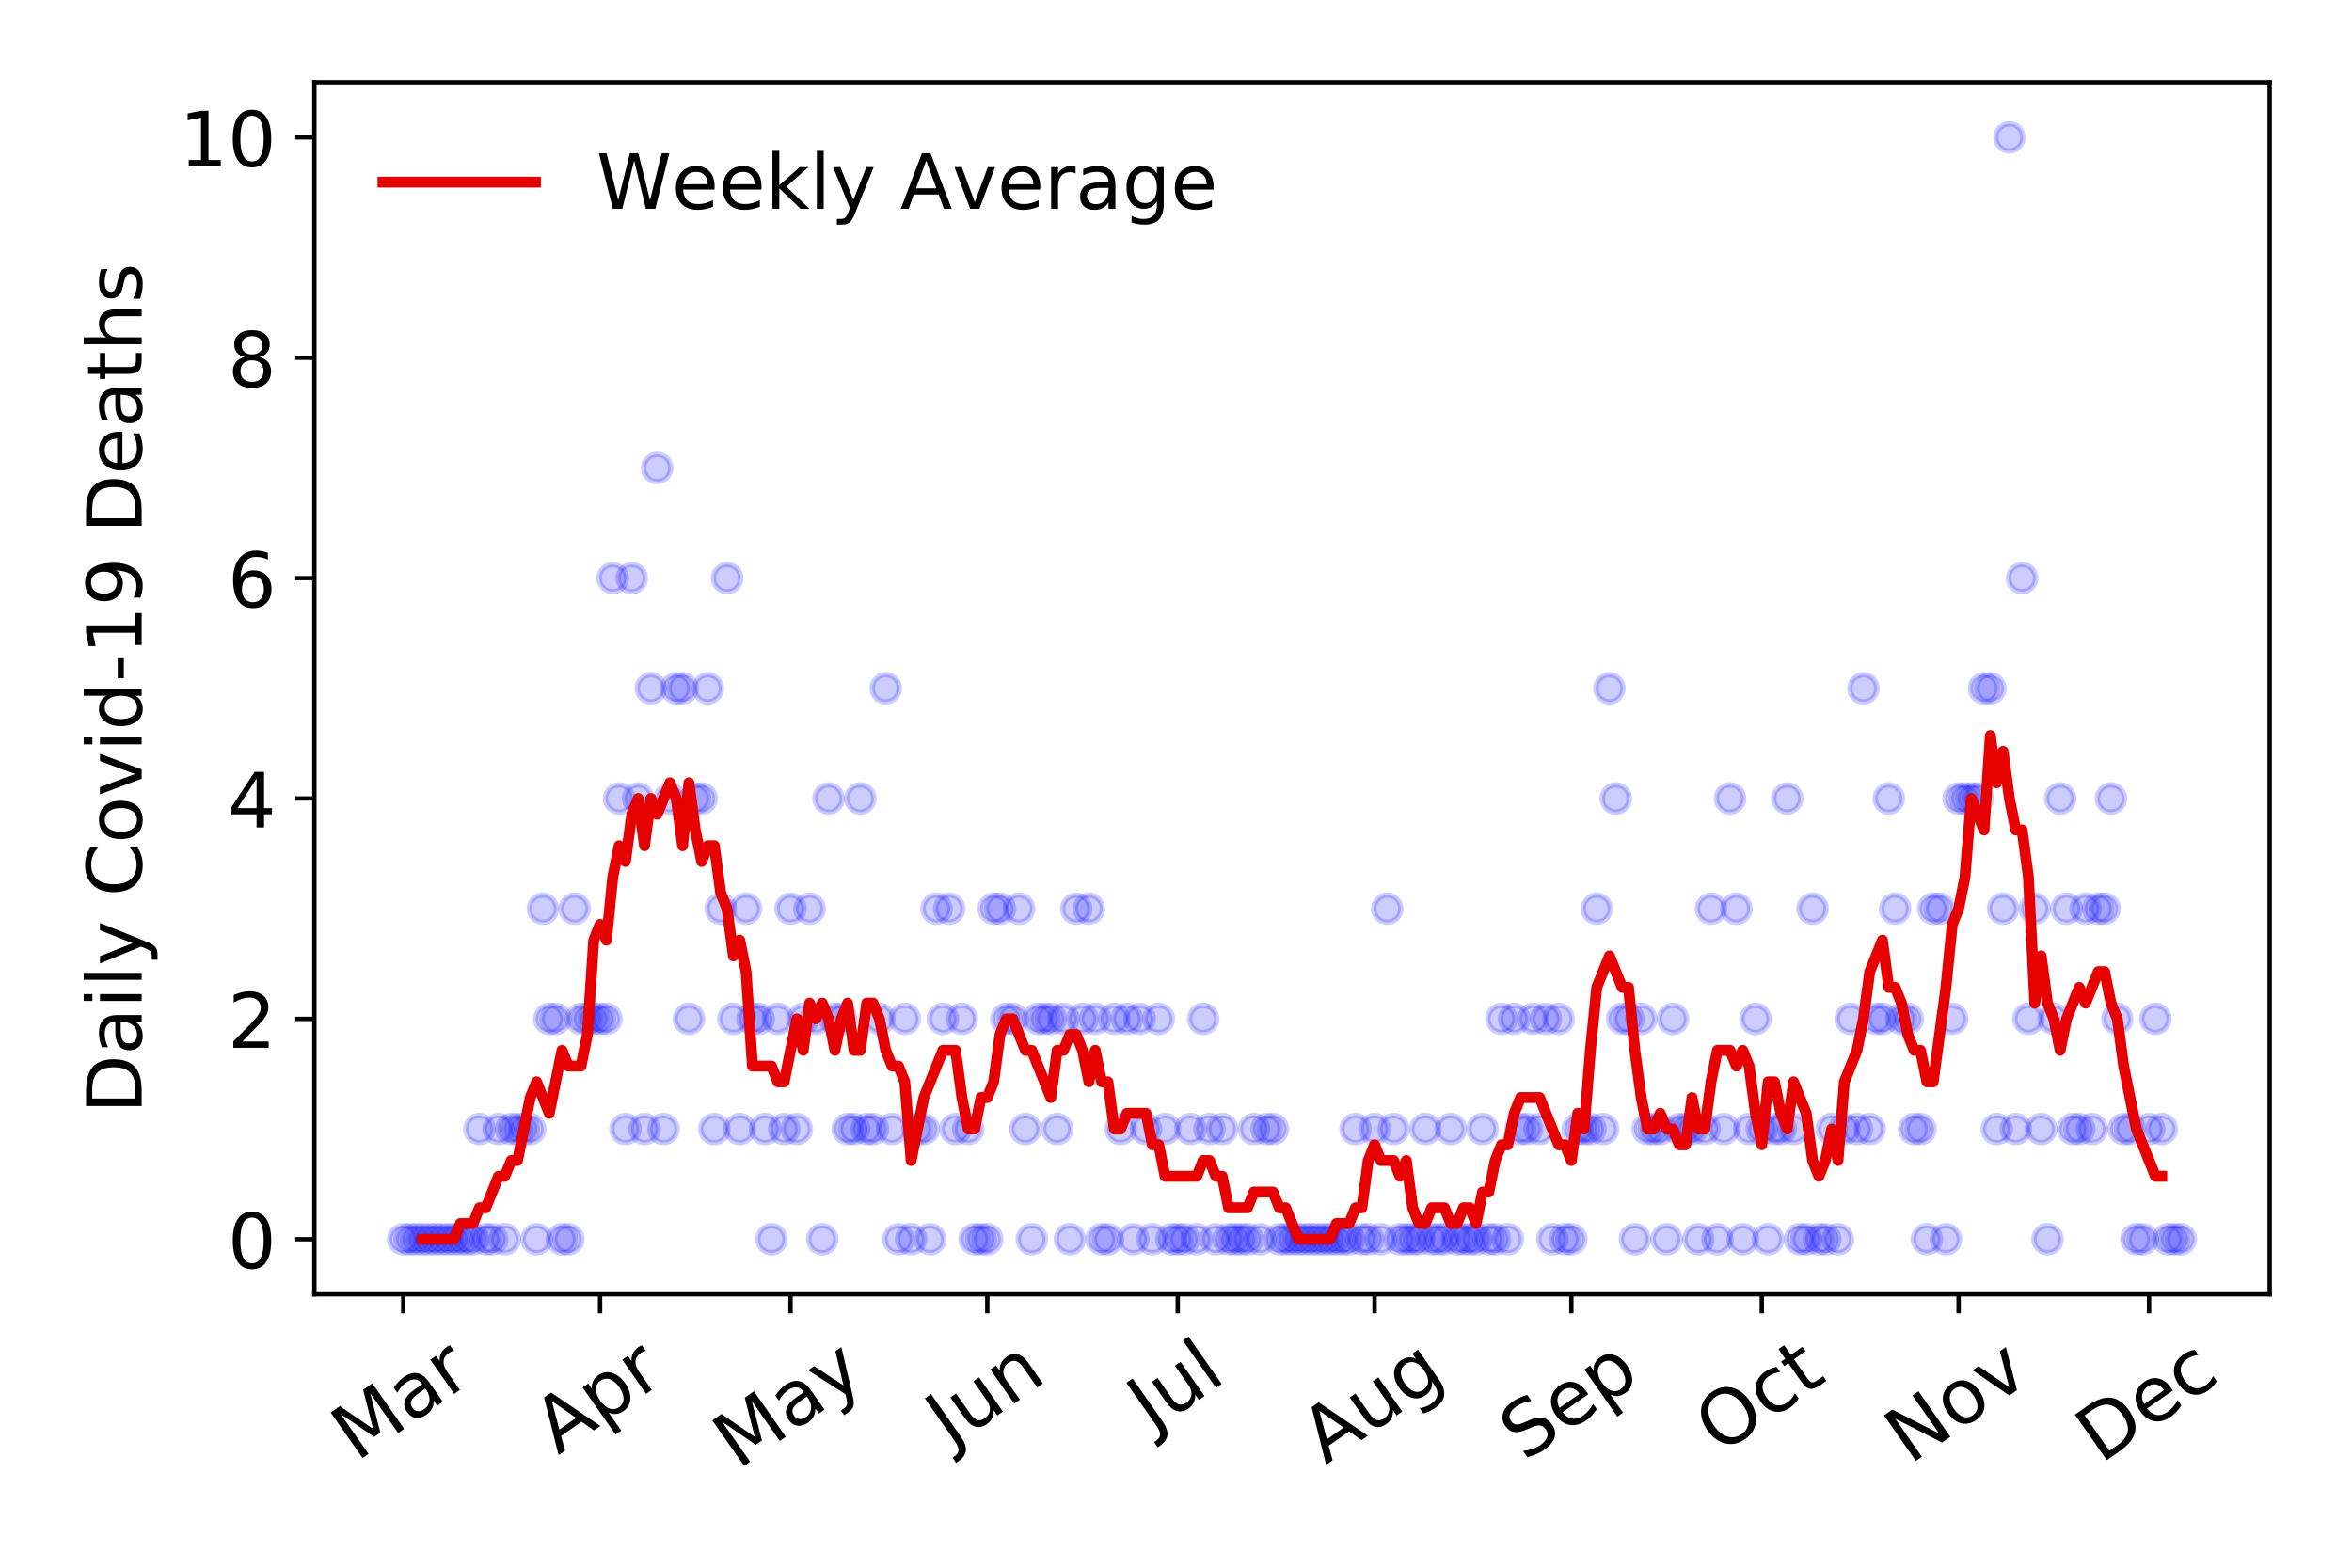 <?xml version="1.0" encoding="utf-8" standalone="no"?>
<!DOCTYPE svg PUBLIC "-//W3C//DTD SVG 1.1//EN"
  "http://www.w3.org/Graphics/SVG/1.1/DTD/svg11.dtd">
<!-- Created with matplotlib (https://matplotlib.org/) -->
<svg height="288pt" version="1.1" viewBox="0 0 432 288" width="432pt" xmlns="http://www.w3.org/2000/svg" xmlns:xlink="http://www.w3.org/1999/xlink">
 <defs>
  <style type="text/css">
*{stroke-linecap:butt;stroke-linejoin:round;}
  </style>
 </defs>
 <g id="figure_1">
  <g id="patch_1">
   <path d="M 0 288 
L 432 288 
L 432 0 
L 0 0 
z
" style="fill:#ffffff;"/>
  </g>
  <g id="axes_1">
   <g id="patch_2">
    <path d="M 57.745 237.778 
L 416.88 237.778 
L 416.88 15.12 
L 57.745 15.12 
z
" style="fill:#ffffff;"/>
   </g>
   <g id="matplotlib.axis_1">
    <g id="xtick_1">
     <g id="line2d_1">
      <defs>
       <path d="M 0 0 
L 0 3.5 
" id="m0eb1cf0bdc" style="stroke:#000000;stroke-width:0.8;"/>
      </defs>
      <g>
       <use style="stroke:#000000;stroke-width:0.8;" x="74.069" xlink:href="#m0eb1cf0bdc" y="237.778"/>
      </g>
     </g>
     <g id="text_1">
      <!-- Mar -->
      <defs>
       <path d="M 9.812 72.906 
L 24.516 72.906 
L 43.109 23.297 
L 61.812 72.906 
L 76.516 72.906 
L 76.516 0 
L 66.891 0 
L 66.891 64.016 
L 48.094 14.016 
L 38.188 14.016 
L 19.391 64.016 
L 19.391 0 
L 9.812 0 
z
" id="DejaVuSans-77"/>
       <path d="M 34.281 27.484 
Q 23.391 27.484 19.188 25 
Q 14.984 22.516 14.984 16.5 
Q 14.984 11.719 18.141 8.906 
Q 21.297 6.109 26.703 6.109 
Q 34.188 6.109 38.703 11.406 
Q 43.219 16.703 43.219 25.484 
L 43.219 27.484 
z
M 52.203 31.203 
L 52.203 0 
L 43.219 0 
L 43.219 8.297 
Q 40.141 3.328 35.547 0.953 
Q 30.953 -1.422 24.312 -1.422 
Q 15.922 -1.422 10.953 3.297 
Q 6 8.016 6 15.922 
Q 6 25.141 12.172 29.828 
Q 18.359 34.516 30.609 34.516 
L 43.219 34.516 
L 43.219 35.406 
Q 43.219 41.609 39.141 45 
Q 35.062 48.391 27.688 48.391 
Q 23 48.391 18.547 47.266 
Q 14.109 46.141 10.016 43.891 
L 10.016 52.203 
Q 14.938 54.109 19.578 55.047 
Q 24.219 56 28.609 56 
Q 40.484 56 46.344 49.844 
Q 52.203 43.703 52.203 31.203 
z
" id="DejaVuSans-97"/>
       <path d="M 41.109 46.297 
Q 39.594 47.172 37.812 47.578 
Q 36.031 48 33.891 48 
Q 26.266 48 22.188 43.047 
Q 18.109 38.094 18.109 28.812 
L 18.109 0 
L 9.078 0 
L 9.078 54.688 
L 18.109 54.688 
L 18.109 46.188 
Q 20.953 51.172 25.484 53.578 
Q 30.031 56 36.531 56 
Q 37.453 56 38.578 55.875 
Q 39.703 55.766 41.062 55.516 
z
" id="DejaVuSans-114"/>
      </defs>
      <g transform="translate(65.467 268.643)rotate(-35)scale(0.14 -0.14)">
       <use xlink:href="#DejaVuSans-77"/>
       <use x="86.279" xlink:href="#DejaVuSans-97"/>
       <use x="147.559" xlink:href="#DejaVuSans-114"/>
      </g>
     </g>
    </g>
    <g id="xtick_2">
     <g id="line2d_2">
      <g>
       <use style="stroke:#000000;stroke-width:0.8;" x="110.216" xlink:href="#m0eb1cf0bdc" y="237.778"/>
      </g>
     </g>
     <g id="text_2">
      <!-- Apr -->
      <defs>
       <path d="M 34.188 63.188 
L 20.797 26.906 
L 47.609 26.906 
z
M 28.609 72.906 
L 39.797 72.906 
L 67.578 0 
L 57.328 0 
L 50.688 18.703 
L 17.828 18.703 
L 11.188 0 
L 0.781 0 
z
" id="DejaVuSans-65"/>
       <path d="M 18.109 8.203 
L 18.109 -20.797 
L 9.078 -20.797 
L 9.078 54.688 
L 18.109 54.688 
L 18.109 46.391 
Q 20.953 51.266 25.266 53.625 
Q 29.594 56 35.594 56 
Q 45.562 56 51.781 48.094 
Q 58.016 40.188 58.016 27.297 
Q 58.016 14.406 51.781 6.484 
Q 45.562 -1.422 35.594 -1.422 
Q 29.594 -1.422 25.266 0.953 
Q 20.953 3.328 18.109 8.203 
z
M 48.688 27.297 
Q 48.688 37.203 44.609 42.844 
Q 40.531 48.484 33.406 48.484 
Q 26.266 48.484 22.188 42.844 
Q 18.109 37.203 18.109 27.297 
Q 18.109 17.391 22.188 11.75 
Q 26.266 6.109 33.406 6.109 
Q 40.531 6.109 44.609 11.75 
Q 48.688 17.391 48.688 27.297 
z
" id="DejaVuSans-112"/>
      </defs>
      <g transform="translate(102.512 267.384)rotate(-35)scale(0.14 -0.14)">
       <use xlink:href="#DejaVuSans-65"/>
       <use x="68.408" xlink:href="#DejaVuSans-112"/>
       <use x="131.885" xlink:href="#DejaVuSans-114"/>
      </g>
     </g>
    </g>
    <g id="xtick_3">
     <g id="line2d_3">
      <g>
       <use style="stroke:#000000;stroke-width:0.8;" x="145.197" xlink:href="#m0eb1cf0bdc" y="237.778"/>
      </g>
     </g>
     <g id="text_3">
      <!-- May -->
      <defs>
       <path d="M 32.172 -5.078 
Q 28.375 -14.844 24.75 -17.812 
Q 21.141 -20.797 15.094 -20.797 
L 7.906 -20.797 
L 7.906 -13.281 
L 13.188 -13.281 
Q 16.891 -13.281 18.938 -11.516 
Q 21 -9.766 23.484 -3.219 
L 25.094 0.875 
L 2.984 54.688 
L 12.5 54.688 
L 29.594 11.922 
L 46.688 54.688 
L 56.203 54.688 
z
" id="DejaVuSans-121"/>
      </defs>
      <g transform="translate(135.557 270.094)rotate(-35)scale(0.14 -0.14)">
       <use xlink:href="#DejaVuSans-77"/>
       <use x="86.279" xlink:href="#DejaVuSans-97"/>
       <use x="147.559" xlink:href="#DejaVuSans-121"/>
      </g>
     </g>
    </g>
    <g id="xtick_4">
     <g id="line2d_4">
      <g>
       <use style="stroke:#000000;stroke-width:0.8;" x="181.343" xlink:href="#m0eb1cf0bdc" y="237.778"/>
      </g>
     </g>
     <g id="text_4">
      <!-- Jun -->
      <defs>
       <path d="M 9.812 72.906 
L 19.672 72.906 
L 19.672 5.078 
Q 19.672 -8.109 14.672 -14.062 
Q 9.672 -20.016 -1.422 -20.016 
L -5.172 -20.016 
L -5.172 -11.719 
L -2.094 -11.719 
Q 4.438 -11.719 7.125 -8.047 
Q 9.812 -4.391 9.812 5.078 
z
" id="DejaVuSans-74"/>
       <path d="M 8.5 21.578 
L 8.5 54.688 
L 17.484 54.688 
L 17.484 21.922 
Q 17.484 14.156 20.5 10.266 
Q 23.531 6.391 29.594 6.391 
Q 36.859 6.391 41.078 11.031 
Q 45.312 15.672 45.312 23.688 
L 45.312 54.688 
L 54.297 54.688 
L 54.297 0 
L 45.312 0 
L 45.312 8.406 
Q 42.047 3.422 37.719 1 
Q 33.406 -1.422 27.688 -1.422 
Q 18.266 -1.422 13.375 4.438 
Q 8.5 10.297 8.5 21.578 
z
M 31.109 56 
z
" id="DejaVuSans-117"/>
       <path d="M 54.891 33.016 
L 54.891 0 
L 45.906 0 
L 45.906 32.719 
Q 45.906 40.484 42.875 44.328 
Q 39.844 48.188 33.797 48.188 
Q 26.516 48.188 22.312 43.547 
Q 18.109 38.922 18.109 30.906 
L 18.109 0 
L 9.078 0 
L 9.078 54.688 
L 18.109 54.688 
L 18.109 46.188 
Q 21.344 51.125 25.703 53.562 
Q 30.078 56 35.797 56 
Q 45.219 56 50.047 50.172 
Q 54.891 44.344 54.891 33.016 
z
" id="DejaVuSans-110"/>
      </defs>
      <g transform="translate(174.6 266.039)rotate(-35)scale(0.14 -0.14)">
       <use xlink:href="#DejaVuSans-74"/>
       <use x="29.492" xlink:href="#DejaVuSans-117"/>
       <use x="92.871" xlink:href="#DejaVuSans-110"/>
      </g>
     </g>
    </g>
    <g id="xtick_5">
     <g id="line2d_5">
      <g>
       <use style="stroke:#000000;stroke-width:0.8;" x="216.324" xlink:href="#m0eb1cf0bdc" y="237.778"/>
      </g>
     </g>
     <g id="text_5">
      <!-- Jul -->
      <defs>
       <path d="M 9.422 75.984 
L 18.406 75.984 
L 18.406 0 
L 9.422 0 
z
" id="DejaVuSans-108"/>
      </defs>
      <g transform="translate(211.621 263.181)rotate(-35)scale(0.14 -0.14)">
       <use xlink:href="#DejaVuSans-74"/>
       <use x="29.492" xlink:href="#DejaVuSans-117"/>
       <use x="92.871" xlink:href="#DejaVuSans-108"/>
      </g>
     </g>
    </g>
    <g id="xtick_6">
     <g id="line2d_6">
      <g>
       <use style="stroke:#000000;stroke-width:0.8;" x="252.471" xlink:href="#m0eb1cf0bdc" y="237.778"/>
      </g>
     </g>
     <g id="text_6">
      <!-- Aug -->
      <defs>
       <path d="M 45.406 27.984 
Q 45.406 37.75 41.375 43.109 
Q 37.359 48.484 30.078 48.484 
Q 22.859 48.484 18.828 43.109 
Q 14.797 37.75 14.797 27.984 
Q 14.797 18.266 18.828 12.891 
Q 22.859 7.516 30.078 7.516 
Q 37.359 7.516 41.375 12.891 
Q 45.406 18.266 45.406 27.984 
z
M 54.391 6.781 
Q 54.391 -7.172 48.188 -13.984 
Q 42 -20.797 29.203 -20.797 
Q 24.469 -20.797 20.266 -20.094 
Q 16.062 -19.391 12.109 -17.922 
L 12.109 -9.188 
Q 16.062 -11.328 19.922 -12.344 
Q 23.781 -13.375 27.781 -13.375 
Q 36.625 -13.375 41.016 -8.766 
Q 45.406 -4.156 45.406 5.172 
L 45.406 9.625 
Q 42.625 4.781 38.281 2.391 
Q 33.938 0 27.875 0 
Q 17.828 0 11.672 7.656 
Q 5.516 15.328 5.516 27.984 
Q 5.516 40.672 11.672 48.328 
Q 17.828 56 27.875 56 
Q 33.938 56 38.281 53.609 
Q 42.625 51.219 45.406 46.391 
L 45.406 54.688 
L 54.391 54.688 
z
" id="DejaVuSans-103"/>
      </defs>
      <g transform="translate(243.49 269.172)rotate(-35)scale(0.14 -0.14)">
       <use xlink:href="#DejaVuSans-65"/>
       <use x="68.408" xlink:href="#DejaVuSans-117"/>
       <use x="131.787" xlink:href="#DejaVuSans-103"/>
      </g>
     </g>
    </g>
    <g id="xtick_7">
     <g id="line2d_7">
      <g>
       <use style="stroke:#000000;stroke-width:0.8;" x="288.618" xlink:href="#m0eb1cf0bdc" y="237.778"/>
      </g>
     </g>
     <g id="text_7">
      <!-- Sep -->
      <defs>
       <path d="M 53.516 70.516 
L 53.516 60.891 
Q 47.906 63.578 42.922 64.891 
Q 37.938 66.219 33.297 66.219 
Q 25.25 66.219 20.875 63.094 
Q 16.5 59.969 16.5 54.203 
Q 16.5 49.359 19.406 46.891 
Q 22.312 44.438 30.422 42.922 
L 36.375 41.703 
Q 47.406 39.594 52.656 34.297 
Q 57.906 29 57.906 20.125 
Q 57.906 9.516 50.797 4.047 
Q 43.703 -1.422 29.984 -1.422 
Q 24.812 -1.422 18.969 -0.25 
Q 13.141 0.922 6.891 3.219 
L 6.891 13.375 
Q 12.891 10.016 18.656 8.297 
Q 24.422 6.594 29.984 6.594 
Q 38.422 6.594 43.016 9.906 
Q 47.609 13.234 47.609 19.391 
Q 47.609 24.75 44.312 27.781 
Q 41.016 30.812 33.5 32.328 
L 27.484 33.5 
Q 16.453 35.688 11.516 40.375 
Q 6.594 45.062 6.594 53.422 
Q 6.594 63.094 13.406 68.656 
Q 20.219 74.219 32.172 74.219 
Q 37.312 74.219 42.625 73.281 
Q 47.953 72.359 53.516 70.516 
z
" id="DejaVuSans-83"/>
       <path d="M 56.203 29.594 
L 56.203 25.203 
L 14.891 25.203 
Q 15.484 15.922 20.484 11.062 
Q 25.484 6.203 34.422 6.203 
Q 39.594 6.203 44.453 7.469 
Q 49.312 8.734 54.109 11.281 
L 54.109 2.781 
Q 49.266 0.734 44.188 -0.344 
Q 39.109 -1.422 33.891 -1.422 
Q 20.797 -1.422 13.156 6.188 
Q 5.516 13.812 5.516 26.812 
Q 5.516 40.234 12.766 48.109 
Q 20.016 56 32.328 56 
Q 43.359 56 49.781 48.891 
Q 56.203 41.797 56.203 29.594 
z
M 47.219 32.234 
Q 47.125 39.594 43.094 43.984 
Q 39.062 48.391 32.422 48.391 
Q 24.906 48.391 20.391 44.141 
Q 15.875 39.891 15.188 32.172 
z
" id="DejaVuSans-101"/>
      </defs>
      <g transform="translate(280.025 268.629)rotate(-35)scale(0.14 -0.14)">
       <use xlink:href="#DejaVuSans-83"/>
       <use x="63.477" xlink:href="#DejaVuSans-101"/>
       <use x="125" xlink:href="#DejaVuSans-112"/>
      </g>
     </g>
    </g>
    <g id="xtick_8">
     <g id="line2d_8">
      <g>
       <use style="stroke:#000000;stroke-width:0.8;" x="323.598" xlink:href="#m0eb1cf0bdc" y="237.778"/>
      </g>
     </g>
     <g id="text_8">
      <!-- Oct -->
      <defs>
       <path d="M 39.406 66.219 
Q 28.656 66.219 22.328 58.203 
Q 16.016 50.203 16.016 36.375 
Q 16.016 22.609 22.328 14.594 
Q 28.656 6.594 39.406 6.594 
Q 50.141 6.594 56.422 14.594 
Q 62.703 22.609 62.703 36.375 
Q 62.703 50.203 56.422 58.203 
Q 50.141 66.219 39.406 66.219 
z
M 39.406 74.219 
Q 54.734 74.219 63.906 63.938 
Q 73.094 53.656 73.094 36.375 
Q 73.094 19.141 63.906 8.859 
Q 54.734 -1.422 39.406 -1.422 
Q 24.031 -1.422 14.812 8.828 
Q 5.609 19.094 5.609 36.375 
Q 5.609 53.656 14.812 63.938 
Q 24.031 74.219 39.406 74.219 
z
" id="DejaVuSans-79"/>
       <path d="M 48.781 52.594 
L 48.781 44.188 
Q 44.969 46.297 41.141 47.344 
Q 37.312 48.391 33.406 48.391 
Q 24.656 48.391 19.812 42.844 
Q 14.984 37.312 14.984 27.297 
Q 14.984 17.281 19.812 11.734 
Q 24.656 6.203 33.406 6.203 
Q 37.312 6.203 41.141 7.25 
Q 44.969 8.297 48.781 10.406 
L 48.781 2.094 
Q 45.016 0.344 40.984 -0.531 
Q 36.969 -1.422 32.422 -1.422 
Q 20.062 -1.422 12.781 6.344 
Q 5.516 14.109 5.516 27.297 
Q 5.516 40.672 12.859 48.328 
Q 20.219 56 33.016 56 
Q 37.156 56 41.109 55.141 
Q 45.062 54.297 48.781 52.594 
z
" id="DejaVuSans-99"/>
       <path d="M 18.312 70.219 
L 18.312 54.688 
L 36.812 54.688 
L 36.812 47.703 
L 18.312 47.703 
L 18.312 18.016 
Q 18.312 11.328 20.141 9.422 
Q 21.969 7.516 27.594 7.516 
L 36.812 7.516 
L 36.812 0 
L 27.594 0 
Q 17.188 0 13.234 3.875 
Q 9.281 7.766 9.281 18.016 
L 9.281 47.703 
L 2.688 47.703 
L 2.688 54.688 
L 9.281 54.688 
L 9.281 70.219 
z
" id="DejaVuSans-116"/>
      </defs>
      <g transform="translate(315.899 267.377)rotate(-35)scale(0.14 -0.14)">
       <use xlink:href="#DejaVuSans-79"/>
       <use x="78.711" xlink:href="#DejaVuSans-99"/>
       <use x="133.691" xlink:href="#DejaVuSans-116"/>
      </g>
     </g>
    </g>
    <g id="xtick_9">
     <g id="line2d_9">
      <g>
       <use style="stroke:#000000;stroke-width:0.8;" x="359.745" xlink:href="#m0eb1cf0bdc" y="237.778"/>
      </g>
     </g>
     <g id="text_9">
      <!-- Nov -->
      <defs>
       <path d="M 9.812 72.906 
L 23.094 72.906 
L 55.422 11.922 
L 55.422 72.906 
L 64.984 72.906 
L 64.984 0 
L 51.703 0 
L 19.391 60.984 
L 19.391 0 
L 9.812 0 
z
" id="DejaVuSans-78"/>
       <path d="M 30.609 48.391 
Q 23.391 48.391 19.188 42.75 
Q 14.984 37.109 14.984 27.297 
Q 14.984 17.484 19.156 11.844 
Q 23.344 6.203 30.609 6.203 
Q 37.797 6.203 41.984 11.859 
Q 46.188 17.531 46.188 27.297 
Q 46.188 37.016 41.984 42.703 
Q 37.797 48.391 30.609 48.391 
z
M 30.609 56 
Q 42.328 56 49.016 48.375 
Q 55.719 40.766 55.719 27.297 
Q 55.719 13.875 49.016 6.219 
Q 42.328 -1.422 30.609 -1.422 
Q 18.844 -1.422 12.172 6.219 
Q 5.516 13.875 5.516 27.297 
Q 5.516 40.766 12.172 48.375 
Q 18.844 56 30.609 56 
z
" id="DejaVuSans-111"/>
       <path d="M 2.984 54.688 
L 12.5 54.688 
L 29.594 8.797 
L 46.688 54.688 
L 56.203 54.688 
L 35.688 0 
L 23.484 0 
z
" id="DejaVuSans-118"/>
      </defs>
      <g transform="translate(350.769 269.166)rotate(-35)scale(0.14 -0.14)">
       <use xlink:href="#DejaVuSans-78"/>
       <use x="74.805" xlink:href="#DejaVuSans-111"/>
       <use x="135.986" xlink:href="#DejaVuSans-118"/>
      </g>
     </g>
    </g>
    <g id="xtick_10">
     <g id="line2d_10">
      <g>
       <use style="stroke:#000000;stroke-width:0.8;" x="394.726" xlink:href="#m0eb1cf0bdc" y="237.778"/>
      </g>
     </g>
     <g id="text_10">
      <!-- Dec -->
      <defs>
       <path d="M 19.672 64.797 
L 19.672 8.109 
L 31.594 8.109 
Q 46.688 8.109 53.688 14.938 
Q 60.688 21.781 60.688 36.531 
Q 60.688 51.172 53.688 57.984 
Q 46.688 64.797 31.594 64.797 
z
M 9.812 72.906 
L 30.078 72.906 
Q 51.266 72.906 61.172 64.094 
Q 71.094 55.281 71.094 36.531 
Q 71.094 17.672 61.125 8.828 
Q 51.172 0 30.078 0 
L 9.812 0 
z
" id="DejaVuSans-68"/>
      </defs>
      <g transform="translate(385.845 269.032)rotate(-35)scale(0.14 -0.14)">
       <use xlink:href="#DejaVuSans-68"/>
       <use x="77.002" xlink:href="#DejaVuSans-101"/>
       <use x="138.525" xlink:href="#DejaVuSans-99"/>
      </g>
     </g>
    </g>
   </g>
   <g id="matplotlib.axis_2">
    <g id="ytick_1">
     <g id="line2d_11">
      <defs>
       <path d="M 0 0 
L -3.5 0 
" id="mb83ae7a86b" style="stroke:#000000;stroke-width:0.8;"/>
      </defs>
      <g>
       <use style="stroke:#000000;stroke-width:0.8;" x="57.745" xlink:href="#mb83ae7a86b" y="227.657"/>
      </g>
     </g>
     <g id="text_11">
      <!-- 0 -->
      <defs>
       <path d="M 31.781 66.406 
Q 24.172 66.406 20.328 58.906 
Q 16.5 51.422 16.5 36.375 
Q 16.5 21.391 20.328 13.891 
Q 24.172 6.391 31.781 6.391 
Q 39.453 6.391 43.281 13.891 
Q 47.125 21.391 47.125 36.375 
Q 47.125 51.422 43.281 58.906 
Q 39.453 66.406 31.781 66.406 
z
M 31.781 74.219 
Q 44.047 74.219 50.516 64.516 
Q 56.984 54.828 56.984 36.375 
Q 56.984 17.969 50.516 8.266 
Q 44.047 -1.422 31.781 -1.422 
Q 19.531 -1.422 13.062 8.266 
Q 6.594 17.969 6.594 36.375 
Q 6.594 54.828 13.062 64.516 
Q 19.531 74.219 31.781 74.219 
z
" id="DejaVuSans-48"/>
      </defs>
      <g transform="translate(41.837 232.976)scale(0.14 -0.14)">
       <use xlink:href="#DejaVuSans-48"/>
      </g>
     </g>
    </g>
    <g id="ytick_2">
     <g id="line2d_12">
      <g>
       <use style="stroke:#000000;stroke-width:0.8;" x="57.745" xlink:href="#mb83ae7a86b" y="187.174"/>
      </g>
     </g>
     <g id="text_12">
      <!-- 2 -->
      <defs>
       <path d="M 19.188 8.297 
L 53.609 8.297 
L 53.609 0 
L 7.328 0 
L 7.328 8.297 
Q 12.938 14.109 22.625 23.891 
Q 32.328 33.688 34.812 36.531 
Q 39.547 41.844 41.422 45.531 
Q 43.312 49.219 43.312 52.781 
Q 43.312 58.594 39.234 62.25 
Q 35.156 65.922 28.609 65.922 
Q 23.969 65.922 18.812 64.312 
Q 13.672 62.703 7.812 59.422 
L 7.812 69.391 
Q 13.766 71.781 18.938 73 
Q 24.125 74.219 28.422 74.219 
Q 39.75 74.219 46.484 68.547 
Q 53.219 62.891 53.219 53.422 
Q 53.219 48.922 51.531 44.891 
Q 49.859 40.875 45.406 35.406 
Q 44.188 33.984 37.641 27.219 
Q 31.109 20.453 19.188 8.297 
z
" id="DejaVuSans-50"/>
      </defs>
      <g transform="translate(41.837 192.493)scale(0.14 -0.14)">
       <use xlink:href="#DejaVuSans-50"/>
      </g>
     </g>
    </g>
    <g id="ytick_3">
     <g id="line2d_13">
      <g>
       <use style="stroke:#000000;stroke-width:0.8;" x="57.745" xlink:href="#mb83ae7a86b" y="146.691"/>
      </g>
     </g>
     <g id="text_13">
      <!-- 4 -->
      <defs>
       <path d="M 37.797 64.312 
L 12.891 25.391 
L 37.797 25.391 
z
M 35.203 72.906 
L 47.609 72.906 
L 47.609 25.391 
L 58.016 25.391 
L 58.016 17.188 
L 47.609 17.188 
L 47.609 0 
L 37.797 0 
L 37.797 17.188 
L 4.891 17.188 
L 4.891 26.703 
z
" id="DejaVuSans-52"/>
      </defs>
      <g transform="translate(41.837 152.01)scale(0.14 -0.14)">
       <use xlink:href="#DejaVuSans-52"/>
      </g>
     </g>
    </g>
    <g id="ytick_4">
     <g id="line2d_14">
      <g>
       <use style="stroke:#000000;stroke-width:0.8;" x="57.745" xlink:href="#mb83ae7a86b" y="106.207"/>
      </g>
     </g>
     <g id="text_14">
      <!-- 6 -->
      <defs>
       <path d="M 33.016 40.375 
Q 26.375 40.375 22.484 35.828 
Q 18.609 31.297 18.609 23.391 
Q 18.609 15.531 22.484 10.953 
Q 26.375 6.391 33.016 6.391 
Q 39.656 6.391 43.531 10.953 
Q 47.406 15.531 47.406 23.391 
Q 47.406 31.297 43.531 35.828 
Q 39.656 40.375 33.016 40.375 
z
M 52.594 71.297 
L 52.594 62.312 
Q 48.875 64.062 45.094 64.984 
Q 41.312 65.922 37.594 65.922 
Q 27.828 65.922 22.672 59.328 
Q 17.531 52.734 16.797 39.406 
Q 19.672 43.656 24.016 45.922 
Q 28.375 48.188 33.594 48.188 
Q 44.578 48.188 50.953 41.516 
Q 57.328 34.859 57.328 23.391 
Q 57.328 12.156 50.688 5.359 
Q 44.047 -1.422 33.016 -1.422 
Q 20.359 -1.422 13.672 8.266 
Q 6.984 17.969 6.984 36.375 
Q 6.984 53.656 15.188 63.938 
Q 23.391 74.219 37.203 74.219 
Q 40.922 74.219 44.703 73.484 
Q 48.484 72.75 52.594 71.297 
z
" id="DejaVuSans-54"/>
      </defs>
      <g transform="translate(41.837 111.526)scale(0.14 -0.14)">
       <use xlink:href="#DejaVuSans-54"/>
      </g>
     </g>
    </g>
    <g id="ytick_5">
     <g id="line2d_15">
      <g>
       <use style="stroke:#000000;stroke-width:0.8;" x="57.745" xlink:href="#mb83ae7a86b" y="65.724"/>
      </g>
     </g>
     <g id="text_15">
      <!-- 8 -->
      <defs>
       <path d="M 31.781 34.625 
Q 24.75 34.625 20.719 30.859 
Q 16.703 27.094 16.703 20.516 
Q 16.703 13.922 20.719 10.156 
Q 24.75 6.391 31.781 6.391 
Q 38.812 6.391 42.859 10.172 
Q 46.922 13.969 46.922 20.516 
Q 46.922 27.094 42.891 30.859 
Q 38.875 34.625 31.781 34.625 
z
M 21.922 38.812 
Q 15.578 40.375 12.031 44.719 
Q 8.5 49.078 8.5 55.328 
Q 8.5 64.062 14.719 69.141 
Q 20.953 74.219 31.781 74.219 
Q 42.672 74.219 48.875 69.141 
Q 55.078 64.062 55.078 55.328 
Q 55.078 49.078 51.531 44.719 
Q 48 40.375 41.703 38.812 
Q 48.828 37.156 52.797 32.312 
Q 56.781 27.484 56.781 20.516 
Q 56.781 9.906 50.312 4.234 
Q 43.844 -1.422 31.781 -1.422 
Q 19.734 -1.422 13.25 4.234 
Q 6.781 9.906 6.781 20.516 
Q 6.781 27.484 10.781 32.312 
Q 14.797 37.156 21.922 38.812 
z
M 18.312 54.391 
Q 18.312 48.734 21.844 45.562 
Q 25.391 42.391 31.781 42.391 
Q 38.141 42.391 41.719 45.562 
Q 45.312 48.734 45.312 54.391 
Q 45.312 60.062 41.719 63.234 
Q 38.141 66.406 31.781 66.406 
Q 25.391 66.406 21.844 63.234 
Q 18.312 60.062 18.312 54.391 
z
" id="DejaVuSans-56"/>
      </defs>
      <g transform="translate(41.837 71.043)scale(0.14 -0.14)">
       <use xlink:href="#DejaVuSans-56"/>
      </g>
     </g>
    </g>
    <g id="ytick_6">
     <g id="line2d_16">
      <g>
       <use style="stroke:#000000;stroke-width:0.8;" x="57.745" xlink:href="#mb83ae7a86b" y="25.241"/>
      </g>
     </g>
     <g id="text_16">
      <!-- 10 -->
      <defs>
       <path d="M 12.406 8.297 
L 28.516 8.297 
L 28.516 63.922 
L 10.984 60.406 
L 10.984 69.391 
L 28.422 72.906 
L 38.281 72.906 
L 38.281 8.297 
L 54.391 8.297 
L 54.391 0 
L 12.406 0 
z
" id="DejaVuSans-49"/>
      </defs>
      <g transform="translate(32.93 30.56)scale(0.14 -0.14)">
       <use xlink:href="#DejaVuSans-49"/>
       <use x="63.623" xlink:href="#DejaVuSans-48"/>
      </g>
     </g>
    </g>
    <g id="text_17">
     <!-- Daily Covid-19 Deaths -->
     <defs>
      <path d="M 9.422 54.688 
L 18.406 54.688 
L 18.406 0 
L 9.422 0 
z
M 9.422 75.984 
L 18.406 75.984 
L 18.406 64.594 
L 9.422 64.594 
z
" id="DejaVuSans-105"/>
      <path id="DejaVuSans-32"/>
      <path d="M 64.406 67.281 
L 64.406 56.891 
Q 59.422 61.531 53.781 63.812 
Q 48.141 66.109 41.797 66.109 
Q 29.297 66.109 22.656 58.469 
Q 16.016 50.828 16.016 36.375 
Q 16.016 21.969 22.656 14.328 
Q 29.297 6.688 41.797 6.688 
Q 48.141 6.688 53.781 8.984 
Q 59.422 11.281 64.406 15.922 
L 64.406 5.609 
Q 59.234 2.094 53.438 0.328 
Q 47.656 -1.422 41.219 -1.422 
Q 24.656 -1.422 15.125 8.703 
Q 5.609 18.844 5.609 36.375 
Q 5.609 53.953 15.125 64.078 
Q 24.656 74.219 41.219 74.219 
Q 47.75 74.219 53.531 72.484 
Q 59.328 70.75 64.406 67.281 
z
" id="DejaVuSans-67"/>
      <path d="M 45.406 46.391 
L 45.406 75.984 
L 54.391 75.984 
L 54.391 0 
L 45.406 0 
L 45.406 8.203 
Q 42.578 3.328 38.25 0.953 
Q 33.938 -1.422 27.875 -1.422 
Q 17.969 -1.422 11.734 6.484 
Q 5.516 14.406 5.516 27.297 
Q 5.516 40.188 11.734 48.094 
Q 17.969 56 27.875 56 
Q 33.938 56 38.25 53.625 
Q 42.578 51.266 45.406 46.391 
z
M 14.797 27.297 
Q 14.797 17.391 18.875 11.75 
Q 22.953 6.109 30.078 6.109 
Q 37.203 6.109 41.297 11.75 
Q 45.406 17.391 45.406 27.297 
Q 45.406 37.203 41.297 42.844 
Q 37.203 48.484 30.078 48.484 
Q 22.953 48.484 18.875 42.844 
Q 14.797 37.203 14.797 27.297 
z
" id="DejaVuSans-100"/>
      <path d="M 4.891 31.391 
L 31.203 31.391 
L 31.203 23.391 
L 4.891 23.391 
z
" id="DejaVuSans-45"/>
      <path d="M 10.984 1.516 
L 10.984 10.5 
Q 14.703 8.734 18.5 7.812 
Q 22.312 6.891 25.984 6.891 
Q 35.75 6.891 40.891 13.453 
Q 46.047 20.016 46.781 33.406 
Q 43.953 29.203 39.594 26.953 
Q 35.25 24.703 29.984 24.703 
Q 19.047 24.703 12.672 31.312 
Q 6.297 37.938 6.297 49.422 
Q 6.297 60.641 12.938 67.422 
Q 19.578 74.219 30.609 74.219 
Q 43.266 74.219 49.922 64.516 
Q 56.594 54.828 56.594 36.375 
Q 56.594 19.141 48.406 8.859 
Q 40.234 -1.422 26.422 -1.422 
Q 22.703 -1.422 18.891 -0.688 
Q 15.094 0.047 10.984 1.516 
z
M 30.609 32.422 
Q 37.25 32.422 41.125 36.953 
Q 45.016 41.5 45.016 49.422 
Q 45.016 57.281 41.125 61.844 
Q 37.25 66.406 30.609 66.406 
Q 23.969 66.406 20.094 61.844 
Q 16.219 57.281 16.219 49.422 
Q 16.219 41.5 20.094 36.953 
Q 23.969 32.422 30.609 32.422 
z
" id="DejaVuSans-57"/>
      <path d="M 54.891 33.016 
L 54.891 0 
L 45.906 0 
L 45.906 32.719 
Q 45.906 40.484 42.875 44.328 
Q 39.844 48.188 33.797 48.188 
Q 26.516 48.188 22.312 43.547 
Q 18.109 38.922 18.109 30.906 
L 18.109 0 
L 9.078 0 
L 9.078 75.984 
L 18.109 75.984 
L 18.109 46.188 
Q 21.344 51.125 25.703 53.562 
Q 30.078 56 35.797 56 
Q 45.219 56 50.047 50.172 
Q 54.891 44.344 54.891 33.016 
z
" id="DejaVuSans-104"/>
      <path d="M 44.281 53.078 
L 44.281 44.578 
Q 40.484 46.531 36.375 47.5 
Q 32.281 48.484 27.875 48.484 
Q 21.188 48.484 17.844 46.438 
Q 14.5 44.391 14.5 40.281 
Q 14.5 37.156 16.891 35.375 
Q 19.281 33.594 26.516 31.984 
L 29.594 31.297 
Q 39.156 29.25 43.188 25.516 
Q 47.219 21.781 47.219 15.094 
Q 47.219 7.469 41.188 3.016 
Q 35.156 -1.422 24.609 -1.422 
Q 20.219 -1.422 15.453 -0.562 
Q 10.688 0.297 5.422 2 
L 5.422 11.281 
Q 10.406 8.688 15.234 7.391 
Q 20.062 6.109 24.812 6.109 
Q 31.156 6.109 34.562 8.281 
Q 37.984 10.453 37.984 14.406 
Q 37.984 18.062 35.516 20.016 
Q 33.062 21.969 24.703 23.781 
L 21.578 24.516 
Q 13.234 26.266 9.516 29.906 
Q 5.812 33.547 5.812 39.891 
Q 5.812 47.609 11.281 51.797 
Q 16.75 56 26.812 56 
Q 31.781 56 36.172 55.266 
Q 40.578 54.547 44.281 53.078 
z
" id="DejaVuSans-115"/>
     </defs>
     <g transform="translate(26.018 204.56)rotate(-90)scale(0.14 -0.14)">
      <use xlink:href="#DejaVuSans-68"/>
      <use x="77.002" xlink:href="#DejaVuSans-97"/>
      <use x="138.281" xlink:href="#DejaVuSans-105"/>
      <use x="166.064" xlink:href="#DejaVuSans-108"/>
      <use x="193.848" xlink:href="#DejaVuSans-121"/>
      <use x="253.027" xlink:href="#DejaVuSans-32"/>
      <use x="284.814" xlink:href="#DejaVuSans-67"/>
      <use x="354.639" xlink:href="#DejaVuSans-111"/>
      <use x="415.82" xlink:href="#DejaVuSans-118"/>
      <use x="475" xlink:href="#DejaVuSans-105"/>
      <use x="502.783" xlink:href="#DejaVuSans-100"/>
      <use x="566.26" xlink:href="#DejaVuSans-45"/>
      <use x="602.344" xlink:href="#DejaVuSans-49"/>
      <use x="665.967" xlink:href="#DejaVuSans-57"/>
      <use x="729.59" xlink:href="#DejaVuSans-32"/>
      <use x="761.377" xlink:href="#DejaVuSans-68"/>
      <use x="838.379" xlink:href="#DejaVuSans-101"/>
      <use x="899.902" xlink:href="#DejaVuSans-97"/>
      <use x="961.182" xlink:href="#DejaVuSans-116"/>
      <use x="1000.391" xlink:href="#DejaVuSans-104"/>
      <use x="1063.77" xlink:href="#DejaVuSans-115"/>
     </g>
    </g>
   </g>
   <g id="line2d_17">
    <defs>
     <path d="M 0 2.5 
C 0.663 2.5 1.299 2.237 1.768 1.768 
C 2.237 1.299 2.5 0.663 2.5 0 
C 2.5 -0.663 2.237 -1.299 1.768 -1.768 
C 1.299 -2.237 0.663 -2.5 0 -2.5 
C -0.663 -2.5 -1.299 -2.237 -1.768 -1.768 
C -2.237 -1.299 -2.5 -0.663 -2.5 0 
C -2.5 0.663 -2.237 1.299 -1.768 1.768 
C -1.299 2.237 -0.663 2.5 0 2.5 
z
" id="m921f7af991" style="stroke:#0000ff;stroke-opacity:0.2;"/>
    </defs>
    <g clip-path="url(#p3d300d29a2)">
     <use style="fill:#0000ff;fill-opacity:0.2;stroke:#0000ff;stroke-opacity:0.2;" x="74.069" xlink:href="#m921f7af991" y="227.657"/>
     <use style="fill:#0000ff;fill-opacity:0.2;stroke:#0000ff;stroke-opacity:0.2;" x="75.235" xlink:href="#m921f7af991" y="227.657"/>
     <use style="fill:#0000ff;fill-opacity:0.2;stroke:#0000ff;stroke-opacity:0.2;" x="76.401" xlink:href="#m921f7af991" y="227.657"/>
     <use style="fill:#0000ff;fill-opacity:0.2;stroke:#0000ff;stroke-opacity:0.2;" x="77.567" xlink:href="#m921f7af991" y="227.657"/>
     <use style="fill:#0000ff;fill-opacity:0.2;stroke:#0000ff;stroke-opacity:0.2;" x="78.733" xlink:href="#m921f7af991" y="227.657"/>
     <use style="fill:#0000ff;fill-opacity:0.2;stroke:#0000ff;stroke-opacity:0.2;" x="79.899" xlink:href="#m921f7af991" y="227.657"/>
     <use style="fill:#0000ff;fill-opacity:0.2;stroke:#0000ff;stroke-opacity:0.2;" x="81.065" xlink:href="#m921f7af991" y="227.657"/>
     <use style="fill:#0000ff;fill-opacity:0.2;stroke:#0000ff;stroke-opacity:0.2;" x="82.231" xlink:href="#m921f7af991" y="227.657"/>
     <use style="fill:#0000ff;fill-opacity:0.2;stroke:#0000ff;stroke-opacity:0.2;" x="83.397" xlink:href="#m921f7af991" y="227.657"/>
     <use style="fill:#0000ff;fill-opacity:0.2;stroke:#0000ff;stroke-opacity:0.2;" x="84.564" xlink:href="#m921f7af991" y="227.657"/>
     <use style="fill:#0000ff;fill-opacity:0.2;stroke:#0000ff;stroke-opacity:0.2;" x="85.73" xlink:href="#m921f7af991" y="227.657"/>
     <use style="fill:#0000ff;fill-opacity:0.2;stroke:#0000ff;stroke-opacity:0.2;" x="86.896" xlink:href="#m921f7af991" y="227.657"/>
     <use style="fill:#0000ff;fill-opacity:0.2;stroke:#0000ff;stroke-opacity:0.2;" x="88.062" xlink:href="#m921f7af991" y="207.416"/>
     <use style="fill:#0000ff;fill-opacity:0.2;stroke:#0000ff;stroke-opacity:0.2;" x="89.228" xlink:href="#m921f7af991" y="227.657"/>
     <use style="fill:#0000ff;fill-opacity:0.2;stroke:#0000ff;stroke-opacity:0.2;" x="90.394" xlink:href="#m921f7af991" y="227.657"/>
     <use style="fill:#0000ff;fill-opacity:0.2;stroke:#0000ff;stroke-opacity:0.2;" x="91.56" xlink:href="#m921f7af991" y="207.416"/>
     <use style="fill:#0000ff;fill-opacity:0.2;stroke:#0000ff;stroke-opacity:0.2;" x="92.726" xlink:href="#m921f7af991" y="227.657"/>
     <use style="fill:#0000ff;fill-opacity:0.2;stroke:#0000ff;stroke-opacity:0.2;" x="93.892" xlink:href="#m921f7af991" y="207.416"/>
     <use style="fill:#0000ff;fill-opacity:0.2;stroke:#0000ff;stroke-opacity:0.2;" x="95.058" xlink:href="#m921f7af991" y="207.416"/>
     <use style="fill:#0000ff;fill-opacity:0.2;stroke:#0000ff;stroke-opacity:0.2;" x="96.224" xlink:href="#m921f7af991" y="207.416"/>
     <use style="fill:#0000ff;fill-opacity:0.2;stroke:#0000ff;stroke-opacity:0.2;" x="97.39" xlink:href="#m921f7af991" y="207.416"/>
     <use style="fill:#0000ff;fill-opacity:0.2;stroke:#0000ff;stroke-opacity:0.2;" x="98.556" xlink:href="#m921f7af991" y="227.657"/>
     <use style="fill:#0000ff;fill-opacity:0.2;stroke:#0000ff;stroke-opacity:0.2;" x="99.722" xlink:href="#m921f7af991" y="166.932"/>
     <use style="fill:#0000ff;fill-opacity:0.2;stroke:#0000ff;stroke-opacity:0.2;" x="100.888" xlink:href="#m921f7af991" y="187.174"/>
     <use style="fill:#0000ff;fill-opacity:0.2;stroke:#0000ff;stroke-opacity:0.2;" x="102.054" xlink:href="#m921f7af991" y="187.174"/>
     <use style="fill:#0000ff;fill-opacity:0.2;stroke:#0000ff;stroke-opacity:0.2;" x="103.22" xlink:href="#m921f7af991" y="227.657"/>
     <use style="fill:#0000ff;fill-opacity:0.2;stroke:#0000ff;stroke-opacity:0.2;" x="104.386" xlink:href="#m921f7af991" y="227.657"/>
     <use style="fill:#0000ff;fill-opacity:0.2;stroke:#0000ff;stroke-opacity:0.2;" x="105.552" xlink:href="#m921f7af991" y="166.932"/>
     <use style="fill:#0000ff;fill-opacity:0.2;stroke:#0000ff;stroke-opacity:0.2;" x="106.718" xlink:href="#m921f7af991" y="187.174"/>
     <use style="fill:#0000ff;fill-opacity:0.2;stroke:#0000ff;stroke-opacity:0.2;" x="107.884" xlink:href="#m921f7af991" y="187.174"/>
     <use style="fill:#0000ff;fill-opacity:0.2;stroke:#0000ff;stroke-opacity:0.2;" x="109.05" xlink:href="#m921f7af991" y="187.174"/>
     <use style="fill:#0000ff;fill-opacity:0.2;stroke:#0000ff;stroke-opacity:0.2;" x="110.216" xlink:href="#m921f7af991" y="187.174"/>
     <use style="fill:#0000ff;fill-opacity:0.2;stroke:#0000ff;stroke-opacity:0.2;" x="111.382" xlink:href="#m921f7af991" y="187.174"/>
     <use style="fill:#0000ff;fill-opacity:0.2;stroke:#0000ff;stroke-opacity:0.2;" x="112.548" xlink:href="#m921f7af991" y="106.207"/>
     <use style="fill:#0000ff;fill-opacity:0.2;stroke:#0000ff;stroke-opacity:0.2;" x="113.714" xlink:href="#m921f7af991" y="146.691"/>
     <use style="fill:#0000ff;fill-opacity:0.2;stroke:#0000ff;stroke-opacity:0.2;" x="114.88" xlink:href="#m921f7af991" y="207.416"/>
     <use style="fill:#0000ff;fill-opacity:0.2;stroke:#0000ff;stroke-opacity:0.2;" x="116.046" xlink:href="#m921f7af991" y="106.207"/>
     <use style="fill:#0000ff;fill-opacity:0.2;stroke:#0000ff;stroke-opacity:0.2;" x="117.212" xlink:href="#m921f7af991" y="146.691"/>
     <use style="fill:#0000ff;fill-opacity:0.2;stroke:#0000ff;stroke-opacity:0.2;" x="118.378" xlink:href="#m921f7af991" y="207.416"/>
     <use style="fill:#0000ff;fill-opacity:0.2;stroke:#0000ff;stroke-opacity:0.2;" x="119.544" xlink:href="#m921f7af991" y="126.449"/>
     <use style="fill:#0000ff;fill-opacity:0.2;stroke:#0000ff;stroke-opacity:0.2;" x="120.71" xlink:href="#m921f7af991" y="85.966"/>
     <use style="fill:#0000ff;fill-opacity:0.2;stroke:#0000ff;stroke-opacity:0.2;" x="121.876" xlink:href="#m921f7af991" y="207.416"/>
     <use style="fill:#0000ff;fill-opacity:0.2;stroke:#0000ff;stroke-opacity:0.2;" x="123.042" xlink:href="#m921f7af991" y="146.691"/>
     <use style="fill:#0000ff;fill-opacity:0.2;stroke:#0000ff;stroke-opacity:0.2;" x="124.208" xlink:href="#m921f7af991" y="126.449"/>
     <use style="fill:#0000ff;fill-opacity:0.2;stroke:#0000ff;stroke-opacity:0.2;" x="125.374" xlink:href="#m921f7af991" y="126.449"/>
     <use style="fill:#0000ff;fill-opacity:0.2;stroke:#0000ff;stroke-opacity:0.2;" x="126.54" xlink:href="#m921f7af991" y="187.174"/>
     <use style="fill:#0000ff;fill-opacity:0.2;stroke:#0000ff;stroke-opacity:0.2;" x="127.706" xlink:href="#m921f7af991" y="146.691"/>
     <use style="fill:#0000ff;fill-opacity:0.2;stroke:#0000ff;stroke-opacity:0.2;" x="128.872" xlink:href="#m921f7af991" y="146.691"/>
     <use style="fill:#0000ff;fill-opacity:0.2;stroke:#0000ff;stroke-opacity:0.2;" x="130.038" xlink:href="#m921f7af991" y="126.449"/>
     <use style="fill:#0000ff;fill-opacity:0.2;stroke:#0000ff;stroke-opacity:0.2;" x="131.204" xlink:href="#m921f7af991" y="207.416"/>
     <use style="fill:#0000ff;fill-opacity:0.2;stroke:#0000ff;stroke-opacity:0.2;" x="132.37" xlink:href="#m921f7af991" y="166.932"/>
     <use style="fill:#0000ff;fill-opacity:0.2;stroke:#0000ff;stroke-opacity:0.2;" x="133.536" xlink:href="#m921f7af991" y="106.207"/>
     <use style="fill:#0000ff;fill-opacity:0.2;stroke:#0000ff;stroke-opacity:0.2;" x="134.702" xlink:href="#m921f7af991" y="187.174"/>
     <use style="fill:#0000ff;fill-opacity:0.2;stroke:#0000ff;stroke-opacity:0.2;" x="135.869" xlink:href="#m921f7af991" y="207.416"/>
     <use style="fill:#0000ff;fill-opacity:0.2;stroke:#0000ff;stroke-opacity:0.2;" x="137.035" xlink:href="#m921f7af991" y="166.932"/>
     <use style="fill:#0000ff;fill-opacity:0.2;stroke:#0000ff;stroke-opacity:0.2;" x="138.201" xlink:href="#m921f7af991" y="187.174"/>
     <use style="fill:#0000ff;fill-opacity:0.2;stroke:#0000ff;stroke-opacity:0.2;" x="139.367" xlink:href="#m921f7af991" y="187.174"/>
     <use style="fill:#0000ff;fill-opacity:0.2;stroke:#0000ff;stroke-opacity:0.2;" x="140.533" xlink:href="#m921f7af991" y="207.416"/>
     <use style="fill:#0000ff;fill-opacity:0.2;stroke:#0000ff;stroke-opacity:0.2;" x="141.699" xlink:href="#m921f7af991" y="227.657"/>
     <use style="fill:#0000ff;fill-opacity:0.2;stroke:#0000ff;stroke-opacity:0.2;" x="142.865" xlink:href="#m921f7af991" y="187.174"/>
     <use style="fill:#0000ff;fill-opacity:0.2;stroke:#0000ff;stroke-opacity:0.2;" x="144.031" xlink:href="#m921f7af991" y="207.416"/>
     <use style="fill:#0000ff;fill-opacity:0.2;stroke:#0000ff;stroke-opacity:0.2;" x="145.197" xlink:href="#m921f7af991" y="166.932"/>
     <use style="fill:#0000ff;fill-opacity:0.2;stroke:#0000ff;stroke-opacity:0.2;" x="146.363" xlink:href="#m921f7af991" y="207.416"/>
     <use style="fill:#0000ff;fill-opacity:0.2;stroke:#0000ff;stroke-opacity:0.2;" x="147.529" xlink:href="#m921f7af991" y="187.174"/>
     <use style="fill:#0000ff;fill-opacity:0.2;stroke:#0000ff;stroke-opacity:0.2;" x="148.695" xlink:href="#m921f7af991" y="166.932"/>
     <use style="fill:#0000ff;fill-opacity:0.2;stroke:#0000ff;stroke-opacity:0.2;" x="149.861" xlink:href="#m921f7af991" y="187.174"/>
     <use style="fill:#0000ff;fill-opacity:0.2;stroke:#0000ff;stroke-opacity:0.2;" x="151.027" xlink:href="#m921f7af991" y="227.657"/>
     <use style="fill:#0000ff;fill-opacity:0.2;stroke:#0000ff;stroke-opacity:0.2;" x="152.193" xlink:href="#m921f7af991" y="146.691"/>
     <use style="fill:#0000ff;fill-opacity:0.2;stroke:#0000ff;stroke-opacity:0.2;" x="153.359" xlink:href="#m921f7af991" y="187.174"/>
     <use style="fill:#0000ff;fill-opacity:0.2;stroke:#0000ff;stroke-opacity:0.2;" x="154.525" xlink:href="#m921f7af991" y="187.174"/>
     <use style="fill:#0000ff;fill-opacity:0.2;stroke:#0000ff;stroke-opacity:0.2;" x="155.691" xlink:href="#m921f7af991" y="207.416"/>
     <use style="fill:#0000ff;fill-opacity:0.2;stroke:#0000ff;stroke-opacity:0.2;" x="156.857" xlink:href="#m921f7af991" y="207.416"/>
     <use style="fill:#0000ff;fill-opacity:0.2;stroke:#0000ff;stroke-opacity:0.2;" x="158.023" xlink:href="#m921f7af991" y="146.691"/>
     <use style="fill:#0000ff;fill-opacity:0.2;stroke:#0000ff;stroke-opacity:0.2;" x="159.189" xlink:href="#m921f7af991" y="207.416"/>
     <use style="fill:#0000ff;fill-opacity:0.2;stroke:#0000ff;stroke-opacity:0.2;" x="160.355" xlink:href="#m921f7af991" y="207.416"/>
     <use style="fill:#0000ff;fill-opacity:0.2;stroke:#0000ff;stroke-opacity:0.2;" x="161.521" xlink:href="#m921f7af991" y="187.174"/>
     <use style="fill:#0000ff;fill-opacity:0.2;stroke:#0000ff;stroke-opacity:0.2;" x="162.687" xlink:href="#m921f7af991" y="126.449"/>
     <use style="fill:#0000ff;fill-opacity:0.2;stroke:#0000ff;stroke-opacity:0.2;" x="163.853" xlink:href="#m921f7af991" y="207.416"/>
     <use style="fill:#0000ff;fill-opacity:0.2;stroke:#0000ff;stroke-opacity:0.2;" x="165.019" xlink:href="#m921f7af991" y="227.657"/>
     <use style="fill:#0000ff;fill-opacity:0.2;stroke:#0000ff;stroke-opacity:0.2;" x="166.185" xlink:href="#m921f7af991" y="187.174"/>
     <use style="fill:#0000ff;fill-opacity:0.2;stroke:#0000ff;stroke-opacity:0.2;" x="167.351" xlink:href="#m921f7af991" y="227.657"/>
     <use style="fill:#0000ff;fill-opacity:0.2;stroke:#0000ff;stroke-opacity:0.2;" x="168.517" xlink:href="#m921f7af991" y="207.416"/>
     <use style="fill:#0000ff;fill-opacity:0.2;stroke:#0000ff;stroke-opacity:0.2;" x="169.683" xlink:href="#m921f7af991" y="207.416"/>
     <use style="fill:#0000ff;fill-opacity:0.2;stroke:#0000ff;stroke-opacity:0.2;" x="170.849" xlink:href="#m921f7af991" y="227.657"/>
     <use style="fill:#0000ff;fill-opacity:0.2;stroke:#0000ff;stroke-opacity:0.2;" x="172.015" xlink:href="#m921f7af991" y="166.932"/>
     <use style="fill:#0000ff;fill-opacity:0.2;stroke:#0000ff;stroke-opacity:0.2;" x="173.181" xlink:href="#m921f7af991" y="187.174"/>
     <use style="fill:#0000ff;fill-opacity:0.2;stroke:#0000ff;stroke-opacity:0.2;" x="174.347" xlink:href="#m921f7af991" y="166.932"/>
     <use style="fill:#0000ff;fill-opacity:0.2;stroke:#0000ff;stroke-opacity:0.2;" x="175.513" xlink:href="#m921f7af991" y="207.416"/>
     <use style="fill:#0000ff;fill-opacity:0.2;stroke:#0000ff;stroke-opacity:0.2;" x="176.679" xlink:href="#m921f7af991" y="187.174"/>
     <use style="fill:#0000ff;fill-opacity:0.2;stroke:#0000ff;stroke-opacity:0.2;" x="177.845" xlink:href="#m921f7af991" y="207.416"/>
     <use style="fill:#0000ff;fill-opacity:0.2;stroke:#0000ff;stroke-opacity:0.2;" x="179.011" xlink:href="#m921f7af991" y="227.657"/>
     <use style="fill:#0000ff;fill-opacity:0.2;stroke:#0000ff;stroke-opacity:0.2;" x="180.177" xlink:href="#m921f7af991" y="227.657"/>
     <use style="fill:#0000ff;fill-opacity:0.2;stroke:#0000ff;stroke-opacity:0.2;" x="181.343" xlink:href="#m921f7af991" y="227.657"/>
     <use style="fill:#0000ff;fill-opacity:0.2;stroke:#0000ff;stroke-opacity:0.2;" x="182.509" xlink:href="#m921f7af991" y="166.932"/>
     <use style="fill:#0000ff;fill-opacity:0.2;stroke:#0000ff;stroke-opacity:0.2;" x="183.675" xlink:href="#m921f7af991" y="166.932"/>
     <use style="fill:#0000ff;fill-opacity:0.2;stroke:#0000ff;stroke-opacity:0.2;" x="184.841" xlink:href="#m921f7af991" y="187.174"/>
     <use style="fill:#0000ff;fill-opacity:0.2;stroke:#0000ff;stroke-opacity:0.2;" x="186.007" xlink:href="#m921f7af991" y="187.174"/>
     <use style="fill:#0000ff;fill-opacity:0.2;stroke:#0000ff;stroke-opacity:0.2;" x="187.174" xlink:href="#m921f7af991" y="166.932"/>
     <use style="fill:#0000ff;fill-opacity:0.2;stroke:#0000ff;stroke-opacity:0.2;" x="188.34" xlink:href="#m921f7af991" y="207.416"/>
     <use style="fill:#0000ff;fill-opacity:0.2;stroke:#0000ff;stroke-opacity:0.2;" x="189.506" xlink:href="#m921f7af991" y="227.657"/>
     <use style="fill:#0000ff;fill-opacity:0.2;stroke:#0000ff;stroke-opacity:0.2;" x="190.672" xlink:href="#m921f7af991" y="187.174"/>
     <use style="fill:#0000ff;fill-opacity:0.2;stroke:#0000ff;stroke-opacity:0.2;" x="191.838" xlink:href="#m921f7af991" y="187.174"/>
     <use style="fill:#0000ff;fill-opacity:0.2;stroke:#0000ff;stroke-opacity:0.2;" x="193.004" xlink:href="#m921f7af991" y="187.174"/>
     <use style="fill:#0000ff;fill-opacity:0.2;stroke:#0000ff;stroke-opacity:0.2;" x="194.17" xlink:href="#m921f7af991" y="207.416"/>
     <use style="fill:#0000ff;fill-opacity:0.2;stroke:#0000ff;stroke-opacity:0.2;" x="195.336" xlink:href="#m921f7af991" y="187.174"/>
     <use style="fill:#0000ff;fill-opacity:0.2;stroke:#0000ff;stroke-opacity:0.2;" x="196.502" xlink:href="#m921f7af991" y="227.657"/>
     <use style="fill:#0000ff;fill-opacity:0.2;stroke:#0000ff;stroke-opacity:0.2;" x="197.668" xlink:href="#m921f7af991" y="166.932"/>
     <use style="fill:#0000ff;fill-opacity:0.2;stroke:#0000ff;stroke-opacity:0.2;" x="198.834" xlink:href="#m921f7af991" y="187.174"/>
     <use style="fill:#0000ff;fill-opacity:0.2;stroke:#0000ff;stroke-opacity:0.2;" x="200" xlink:href="#m921f7af991" y="166.932"/>
     <use style="fill:#0000ff;fill-opacity:0.2;stroke:#0000ff;stroke-opacity:0.2;" x="201.166" xlink:href="#m921f7af991" y="187.174"/>
     <use style="fill:#0000ff;fill-opacity:0.2;stroke:#0000ff;stroke-opacity:0.2;" x="202.332" xlink:href="#m921f7af991" y="227.657"/>
     <use style="fill:#0000ff;fill-opacity:0.2;stroke:#0000ff;stroke-opacity:0.2;" x="203.498" xlink:href="#m921f7af991" y="227.657"/>
     <use style="fill:#0000ff;fill-opacity:0.2;stroke:#0000ff;stroke-opacity:0.2;" x="204.664" xlink:href="#m921f7af991" y="187.174"/>
     <use style="fill:#0000ff;fill-opacity:0.2;stroke:#0000ff;stroke-opacity:0.2;" x="205.83" xlink:href="#m921f7af991" y="207.416"/>
     <use style="fill:#0000ff;fill-opacity:0.2;stroke:#0000ff;stroke-opacity:0.2;" x="206.996" xlink:href="#m921f7af991" y="187.174"/>
     <use style="fill:#0000ff;fill-opacity:0.2;stroke:#0000ff;stroke-opacity:0.2;" x="208.162" xlink:href="#m921f7af991" y="227.657"/>
     <use style="fill:#0000ff;fill-opacity:0.2;stroke:#0000ff;stroke-opacity:0.2;" x="209.328" xlink:href="#m921f7af991" y="187.174"/>
     <use style="fill:#0000ff;fill-opacity:0.2;stroke:#0000ff;stroke-opacity:0.2;" x="210.494" xlink:href="#m921f7af991" y="207.416"/>
     <use style="fill:#0000ff;fill-opacity:0.2;stroke:#0000ff;stroke-opacity:0.2;" x="211.66" xlink:href="#m921f7af991" y="227.657"/>
     <use style="fill:#0000ff;fill-opacity:0.2;stroke:#0000ff;stroke-opacity:0.2;" x="212.826" xlink:href="#m921f7af991" y="187.174"/>
     <use style="fill:#0000ff;fill-opacity:0.2;stroke:#0000ff;stroke-opacity:0.2;" x="213.992" xlink:href="#m921f7af991" y="207.416"/>
     <use style="fill:#0000ff;fill-opacity:0.2;stroke:#0000ff;stroke-opacity:0.2;" x="215.158" xlink:href="#m921f7af991" y="227.657"/>
     <use style="fill:#0000ff;fill-opacity:0.2;stroke:#0000ff;stroke-opacity:0.2;" x="216.324" xlink:href="#m921f7af991" y="227.657"/>
     <use style="fill:#0000ff;fill-opacity:0.2;stroke:#0000ff;stroke-opacity:0.2;" x="217.49" xlink:href="#m921f7af991" y="227.657"/>
     <use style="fill:#0000ff;fill-opacity:0.2;stroke:#0000ff;stroke-opacity:0.2;" x="218.656" xlink:href="#m921f7af991" y="207.416"/>
     <use style="fill:#0000ff;fill-opacity:0.2;stroke:#0000ff;stroke-opacity:0.2;" x="219.822" xlink:href="#m921f7af991" y="227.657"/>
     <use style="fill:#0000ff;fill-opacity:0.2;stroke:#0000ff;stroke-opacity:0.2;" x="220.988" xlink:href="#m921f7af991" y="187.174"/>
     <use style="fill:#0000ff;fill-opacity:0.2;stroke:#0000ff;stroke-opacity:0.2;" x="222.154" xlink:href="#m921f7af991" y="207.416"/>
     <use style="fill:#0000ff;fill-opacity:0.2;stroke:#0000ff;stroke-opacity:0.2;" x="223.32" xlink:href="#m921f7af991" y="227.657"/>
     <use style="fill:#0000ff;fill-opacity:0.2;stroke:#0000ff;stroke-opacity:0.2;" x="224.486" xlink:href="#m921f7af991" y="207.416"/>
     <use style="fill:#0000ff;fill-opacity:0.2;stroke:#0000ff;stroke-opacity:0.2;" x="225.652" xlink:href="#m921f7af991" y="227.657"/>
     <use style="fill:#0000ff;fill-opacity:0.2;stroke:#0000ff;stroke-opacity:0.2;" x="226.818" xlink:href="#m921f7af991" y="227.657"/>
     <use style="fill:#0000ff;fill-opacity:0.2;stroke:#0000ff;stroke-opacity:0.2;" x="227.984" xlink:href="#m921f7af991" y="227.657"/>
     <use style="fill:#0000ff;fill-opacity:0.2;stroke:#0000ff;stroke-opacity:0.2;" x="229.15" xlink:href="#m921f7af991" y="227.657"/>
     <use style="fill:#0000ff;fill-opacity:0.2;stroke:#0000ff;stroke-opacity:0.2;" x="230.316" xlink:href="#m921f7af991" y="207.416"/>
     <use style="fill:#0000ff;fill-opacity:0.2;stroke:#0000ff;stroke-opacity:0.2;" x="231.482" xlink:href="#m921f7af991" y="227.657"/>
     <use style="fill:#0000ff;fill-opacity:0.2;stroke:#0000ff;stroke-opacity:0.2;" x="232.648" xlink:href="#m921f7af991" y="207.416"/>
     <use style="fill:#0000ff;fill-opacity:0.2;stroke:#0000ff;stroke-opacity:0.2;" x="233.814" xlink:href="#m921f7af991" y="207.416"/>
     <use style="fill:#0000ff;fill-opacity:0.2;stroke:#0000ff;stroke-opacity:0.2;" x="234.98" xlink:href="#m921f7af991" y="227.657"/>
     <use style="fill:#0000ff;fill-opacity:0.2;stroke:#0000ff;stroke-opacity:0.2;" x="236.146" xlink:href="#m921f7af991" y="227.657"/>
     <use style="fill:#0000ff;fill-opacity:0.2;stroke:#0000ff;stroke-opacity:0.2;" x="237.312" xlink:href="#m921f7af991" y="227.657"/>
     <use style="fill:#0000ff;fill-opacity:0.2;stroke:#0000ff;stroke-opacity:0.2;" x="238.479" xlink:href="#m921f7af991" y="227.657"/>
     <use style="fill:#0000ff;fill-opacity:0.2;stroke:#0000ff;stroke-opacity:0.2;" x="239.645" xlink:href="#m921f7af991" y="227.657"/>
     <use style="fill:#0000ff;fill-opacity:0.2;stroke:#0000ff;stroke-opacity:0.2;" x="240.811" xlink:href="#m921f7af991" y="227.657"/>
     <use style="fill:#0000ff;fill-opacity:0.2;stroke:#0000ff;stroke-opacity:0.2;" x="241.977" xlink:href="#m921f7af991" y="227.657"/>
     <use style="fill:#0000ff;fill-opacity:0.2;stroke:#0000ff;stroke-opacity:0.2;" x="243.143" xlink:href="#m921f7af991" y="227.657"/>
     <use style="fill:#0000ff;fill-opacity:0.2;stroke:#0000ff;stroke-opacity:0.2;" x="244.309" xlink:href="#m921f7af991" y="227.657"/>
     <use style="fill:#0000ff;fill-opacity:0.2;stroke:#0000ff;stroke-opacity:0.2;" x="245.475" xlink:href="#m921f7af991" y="227.657"/>
     <use style="fill:#0000ff;fill-opacity:0.2;stroke:#0000ff;stroke-opacity:0.2;" x="246.641" xlink:href="#m921f7af991" y="227.657"/>
     <use style="fill:#0000ff;fill-opacity:0.2;stroke:#0000ff;stroke-opacity:0.2;" x="247.807" xlink:href="#m921f7af991" y="227.657"/>
     <use style="fill:#0000ff;fill-opacity:0.2;stroke:#0000ff;stroke-opacity:0.2;" x="248.973" xlink:href="#m921f7af991" y="207.416"/>
     <use style="fill:#0000ff;fill-opacity:0.2;stroke:#0000ff;stroke-opacity:0.2;" x="250.139" xlink:href="#m921f7af991" y="227.657"/>
     <use style="fill:#0000ff;fill-opacity:0.2;stroke:#0000ff;stroke-opacity:0.2;" x="251.305" xlink:href="#m921f7af991" y="227.657"/>
     <use style="fill:#0000ff;fill-opacity:0.2;stroke:#0000ff;stroke-opacity:0.2;" x="252.471" xlink:href="#m921f7af991" y="207.416"/>
     <use style="fill:#0000ff;fill-opacity:0.2;stroke:#0000ff;stroke-opacity:0.2;" x="253.637" xlink:href="#m921f7af991" y="227.657"/>
     <use style="fill:#0000ff;fill-opacity:0.2;stroke:#0000ff;stroke-opacity:0.2;" x="254.803" xlink:href="#m921f7af991" y="166.932"/>
     <use style="fill:#0000ff;fill-opacity:0.2;stroke:#0000ff;stroke-opacity:0.2;" x="255.969" xlink:href="#m921f7af991" y="207.416"/>
     <use style="fill:#0000ff;fill-opacity:0.2;stroke:#0000ff;stroke-opacity:0.2;" x="257.135" xlink:href="#m921f7af991" y="227.657"/>
     <use style="fill:#0000ff;fill-opacity:0.2;stroke:#0000ff;stroke-opacity:0.2;" x="258.301" xlink:href="#m921f7af991" y="227.657"/>
     <use style="fill:#0000ff;fill-opacity:0.2;stroke:#0000ff;stroke-opacity:0.2;" x="259.467" xlink:href="#m921f7af991" y="227.657"/>
     <use style="fill:#0000ff;fill-opacity:0.2;stroke:#0000ff;stroke-opacity:0.2;" x="260.633" xlink:href="#m921f7af991" y="227.657"/>
     <use style="fill:#0000ff;fill-opacity:0.2;stroke:#0000ff;stroke-opacity:0.2;" x="261.799" xlink:href="#m921f7af991" y="207.416"/>
     <use style="fill:#0000ff;fill-opacity:0.2;stroke:#0000ff;stroke-opacity:0.2;" x="262.965" xlink:href="#m921f7af991" y="227.657"/>
     <use style="fill:#0000ff;fill-opacity:0.2;stroke:#0000ff;stroke-opacity:0.2;" x="264.131" xlink:href="#m921f7af991" y="227.657"/>
     <use style="fill:#0000ff;fill-opacity:0.2;stroke:#0000ff;stroke-opacity:0.2;" x="265.297" xlink:href="#m921f7af991" y="227.657"/>
     <use style="fill:#0000ff;fill-opacity:0.2;stroke:#0000ff;stroke-opacity:0.2;" x="266.463" xlink:href="#m921f7af991" y="207.416"/>
     <use style="fill:#0000ff;fill-opacity:0.2;stroke:#0000ff;stroke-opacity:0.2;" x="267.629" xlink:href="#m921f7af991" y="227.657"/>
     <use style="fill:#0000ff;fill-opacity:0.2;stroke:#0000ff;stroke-opacity:0.2;" x="268.795" xlink:href="#m921f7af991" y="227.657"/>
     <use style="fill:#0000ff;fill-opacity:0.2;stroke:#0000ff;stroke-opacity:0.2;" x="269.961" xlink:href="#m921f7af991" y="227.657"/>
     <use style="fill:#0000ff;fill-opacity:0.2;stroke:#0000ff;stroke-opacity:0.2;" x="271.127" xlink:href="#m921f7af991" y="227.657"/>
     <use style="fill:#0000ff;fill-opacity:0.2;stroke:#0000ff;stroke-opacity:0.2;" x="272.293" xlink:href="#m921f7af991" y="207.416"/>
     <use style="fill:#0000ff;fill-opacity:0.2;stroke:#0000ff;stroke-opacity:0.2;" x="273.459" xlink:href="#m921f7af991" y="227.657"/>
     <use style="fill:#0000ff;fill-opacity:0.2;stroke:#0000ff;stroke-opacity:0.2;" x="274.625" xlink:href="#m921f7af991" y="227.657"/>
     <use style="fill:#0000ff;fill-opacity:0.2;stroke:#0000ff;stroke-opacity:0.2;" x="275.791" xlink:href="#m921f7af991" y="187.174"/>
     <use style="fill:#0000ff;fill-opacity:0.2;stroke:#0000ff;stroke-opacity:0.2;" x="276.957" xlink:href="#m921f7af991" y="227.657"/>
     <use style="fill:#0000ff;fill-opacity:0.2;stroke:#0000ff;stroke-opacity:0.2;" x="278.123" xlink:href="#m921f7af991" y="187.174"/>
     <use style="fill:#0000ff;fill-opacity:0.2;stroke:#0000ff;stroke-opacity:0.2;" x="279.289" xlink:href="#m921f7af991" y="207.416"/>
     <use style="fill:#0000ff;fill-opacity:0.2;stroke:#0000ff;stroke-opacity:0.2;" x="280.455" xlink:href="#m921f7af991" y="207.416"/>
     <use style="fill:#0000ff;fill-opacity:0.2;stroke:#0000ff;stroke-opacity:0.2;" x="281.621" xlink:href="#m921f7af991" y="187.174"/>
     <use style="fill:#0000ff;fill-opacity:0.2;stroke:#0000ff;stroke-opacity:0.2;" x="282.787" xlink:href="#m921f7af991" y="207.416"/>
     <use style="fill:#0000ff;fill-opacity:0.2;stroke:#0000ff;stroke-opacity:0.2;" x="283.953" xlink:href="#m921f7af991" y="187.174"/>
     <use style="fill:#0000ff;fill-opacity:0.2;stroke:#0000ff;stroke-opacity:0.2;" x="285.119" xlink:href="#m921f7af991" y="227.657"/>
     <use style="fill:#0000ff;fill-opacity:0.2;stroke:#0000ff;stroke-opacity:0.2;" x="286.285" xlink:href="#m921f7af991" y="187.174"/>
     <use style="fill:#0000ff;fill-opacity:0.2;stroke:#0000ff;stroke-opacity:0.2;" x="287.451" xlink:href="#m921f7af991" y="227.657"/>
     <use style="fill:#0000ff;fill-opacity:0.2;stroke:#0000ff;stroke-opacity:0.2;" x="288.618" xlink:href="#m921f7af991" y="227.657"/>
     <use style="fill:#0000ff;fill-opacity:0.2;stroke:#0000ff;stroke-opacity:0.2;" x="289.784" xlink:href="#m921f7af991" y="207.416"/>
     <use style="fill:#0000ff;fill-opacity:0.2;stroke:#0000ff;stroke-opacity:0.2;" x="290.95" xlink:href="#m921f7af991" y="207.416"/>
     <use style="fill:#0000ff;fill-opacity:0.2;stroke:#0000ff;stroke-opacity:0.2;" x="292.116" xlink:href="#m921f7af991" y="207.416"/>
     <use style="fill:#0000ff;fill-opacity:0.2;stroke:#0000ff;stroke-opacity:0.2;" x="293.282" xlink:href="#m921f7af991" y="166.932"/>
     <use style="fill:#0000ff;fill-opacity:0.2;stroke:#0000ff;stroke-opacity:0.2;" x="294.448" xlink:href="#m921f7af991" y="207.416"/>
     <use style="fill:#0000ff;fill-opacity:0.2;stroke:#0000ff;stroke-opacity:0.2;" x="295.614" xlink:href="#m921f7af991" y="126.449"/>
     <use style="fill:#0000ff;fill-opacity:0.2;stroke:#0000ff;stroke-opacity:0.2;" x="296.78" xlink:href="#m921f7af991" y="146.691"/>
     <use style="fill:#0000ff;fill-opacity:0.2;stroke:#0000ff;stroke-opacity:0.2;" x="297.946" xlink:href="#m921f7af991" y="187.174"/>
     <use style="fill:#0000ff;fill-opacity:0.2;stroke:#0000ff;stroke-opacity:0.2;" x="299.112" xlink:href="#m921f7af991" y="187.174"/>
     <use style="fill:#0000ff;fill-opacity:0.2;stroke:#0000ff;stroke-opacity:0.2;" x="300.278" xlink:href="#m921f7af991" y="227.657"/>
     <use style="fill:#0000ff;fill-opacity:0.2;stroke:#0000ff;stroke-opacity:0.2;" x="301.444" xlink:href="#m921f7af991" y="187.174"/>
     <use style="fill:#0000ff;fill-opacity:0.2;stroke:#0000ff;stroke-opacity:0.2;" x="302.61" xlink:href="#m921f7af991" y="207.416"/>
     <use style="fill:#0000ff;fill-opacity:0.2;stroke:#0000ff;stroke-opacity:0.2;" x="303.776" xlink:href="#m921f7af991" y="207.416"/>
     <use style="fill:#0000ff;fill-opacity:0.2;stroke:#0000ff;stroke-opacity:0.2;" x="304.942" xlink:href="#m921f7af991" y="207.416"/>
     <use style="fill:#0000ff;fill-opacity:0.2;stroke:#0000ff;stroke-opacity:0.2;" x="306.108" xlink:href="#m921f7af991" y="227.657"/>
     <use style="fill:#0000ff;fill-opacity:0.2;stroke:#0000ff;stroke-opacity:0.2;" x="307.274" xlink:href="#m921f7af991" y="187.174"/>
     <use style="fill:#0000ff;fill-opacity:0.2;stroke:#0000ff;stroke-opacity:0.2;" x="308.44" xlink:href="#m921f7af991" y="207.416"/>
     <use style="fill:#0000ff;fill-opacity:0.2;stroke:#0000ff;stroke-opacity:0.2;" x="309.606" xlink:href="#m921f7af991" y="207.416"/>
     <use style="fill:#0000ff;fill-opacity:0.2;stroke:#0000ff;stroke-opacity:0.2;" x="310.772" xlink:href="#m921f7af991" y="207.416"/>
     <use style="fill:#0000ff;fill-opacity:0.2;stroke:#0000ff;stroke-opacity:0.2;" x="311.938" xlink:href="#m921f7af991" y="227.657"/>
     <use style="fill:#0000ff;fill-opacity:0.2;stroke:#0000ff;stroke-opacity:0.2;" x="313.104" xlink:href="#m921f7af991" y="207.416"/>
     <use style="fill:#0000ff;fill-opacity:0.2;stroke:#0000ff;stroke-opacity:0.2;" x="314.27" xlink:href="#m921f7af991" y="166.932"/>
     <use style="fill:#0000ff;fill-opacity:0.2;stroke:#0000ff;stroke-opacity:0.2;" x="315.436" xlink:href="#m921f7af991" y="227.657"/>
     <use style="fill:#0000ff;fill-opacity:0.2;stroke:#0000ff;stroke-opacity:0.2;" x="316.602" xlink:href="#m921f7af991" y="207.416"/>
     <use style="fill:#0000ff;fill-opacity:0.2;stroke:#0000ff;stroke-opacity:0.2;" x="317.768" xlink:href="#m921f7af991" y="146.691"/>
     <use style="fill:#0000ff;fill-opacity:0.2;stroke:#0000ff;stroke-opacity:0.2;" x="318.934" xlink:href="#m921f7af991" y="166.932"/>
     <use style="fill:#0000ff;fill-opacity:0.2;stroke:#0000ff;stroke-opacity:0.2;" x="320.1" xlink:href="#m921f7af991" y="227.657"/>
     <use style="fill:#0000ff;fill-opacity:0.2;stroke:#0000ff;stroke-opacity:0.2;" x="321.266" xlink:href="#m921f7af991" y="207.416"/>
     <use style="fill:#0000ff;fill-opacity:0.2;stroke:#0000ff;stroke-opacity:0.2;" x="322.432" xlink:href="#m921f7af991" y="187.174"/>
     <use style="fill:#0000ff;fill-opacity:0.2;stroke:#0000ff;stroke-opacity:0.2;" x="323.598" xlink:href="#m921f7af991" y="207.416"/>
     <use style="fill:#0000ff;fill-opacity:0.2;stroke:#0000ff;stroke-opacity:0.2;" x="324.764" xlink:href="#m921f7af991" y="227.657"/>
     <use style="fill:#0000ff;fill-opacity:0.2;stroke:#0000ff;stroke-opacity:0.2;" x="325.93" xlink:href="#m921f7af991" y="207.416"/>
     <use style="fill:#0000ff;fill-opacity:0.2;stroke:#0000ff;stroke-opacity:0.2;" x="327.096" xlink:href="#m921f7af991" y="207.416"/>
     <use style="fill:#0000ff;fill-opacity:0.2;stroke:#0000ff;stroke-opacity:0.2;" x="328.262" xlink:href="#m921f7af991" y="146.691"/>
     <use style="fill:#0000ff;fill-opacity:0.2;stroke:#0000ff;stroke-opacity:0.2;" x="329.428" xlink:href="#m921f7af991" y="207.416"/>
     <use style="fill:#0000ff;fill-opacity:0.2;stroke:#0000ff;stroke-opacity:0.2;" x="330.594" xlink:href="#m921f7af991" y="227.657"/>
     <use style="fill:#0000ff;fill-opacity:0.2;stroke:#0000ff;stroke-opacity:0.2;" x="331.76" xlink:href="#m921f7af991" y="227.657"/>
     <use style="fill:#0000ff;fill-opacity:0.2;stroke:#0000ff;stroke-opacity:0.2;" x="332.926" xlink:href="#m921f7af991" y="166.932"/>
     <use style="fill:#0000ff;fill-opacity:0.2;stroke:#0000ff;stroke-opacity:0.2;" x="334.092" xlink:href="#m921f7af991" y="227.657"/>
     <use style="fill:#0000ff;fill-opacity:0.2;stroke:#0000ff;stroke-opacity:0.2;" x="335.258" xlink:href="#m921f7af991" y="227.657"/>
     <use style="fill:#0000ff;fill-opacity:0.2;stroke:#0000ff;stroke-opacity:0.2;" x="336.424" xlink:href="#m921f7af991" y="207.416"/>
     <use style="fill:#0000ff;fill-opacity:0.2;stroke:#0000ff;stroke-opacity:0.2;" x="337.59" xlink:href="#m921f7af991" y="227.657"/>
     <use style="fill:#0000ff;fill-opacity:0.2;stroke:#0000ff;stroke-opacity:0.2;" x="338.756" xlink:href="#m921f7af991" y="207.416"/>
     <use style="fill:#0000ff;fill-opacity:0.2;stroke:#0000ff;stroke-opacity:0.2;" x="339.923" xlink:href="#m921f7af991" y="187.174"/>
     <use style="fill:#0000ff;fill-opacity:0.2;stroke:#0000ff;stroke-opacity:0.2;" x="341.089" xlink:href="#m921f7af991" y="207.416"/>
     <use style="fill:#0000ff;fill-opacity:0.2;stroke:#0000ff;stroke-opacity:0.2;" x="342.255" xlink:href="#m921f7af991" y="126.449"/>
     <use style="fill:#0000ff;fill-opacity:0.2;stroke:#0000ff;stroke-opacity:0.2;" x="343.421" xlink:href="#m921f7af991" y="207.416"/>
     <use style="fill:#0000ff;fill-opacity:0.2;stroke:#0000ff;stroke-opacity:0.2;" x="344.587" xlink:href="#m921f7af991" y="187.174"/>
     <use style="fill:#0000ff;fill-opacity:0.2;stroke:#0000ff;stroke-opacity:0.2;" x="345.753" xlink:href="#m921f7af991" y="187.174"/>
     <use style="fill:#0000ff;fill-opacity:0.2;stroke:#0000ff;stroke-opacity:0.2;" x="346.919" xlink:href="#m921f7af991" y="146.691"/>
     <use style="fill:#0000ff;fill-opacity:0.2;stroke:#0000ff;stroke-opacity:0.2;" x="348.085" xlink:href="#m921f7af991" y="166.932"/>
     <use style="fill:#0000ff;fill-opacity:0.2;stroke:#0000ff;stroke-opacity:0.2;" x="349.251" xlink:href="#m921f7af991" y="187.174"/>
     <use style="fill:#0000ff;fill-opacity:0.2;stroke:#0000ff;stroke-opacity:0.2;" x="350.417" xlink:href="#m921f7af991" y="187.174"/>
     <use style="fill:#0000ff;fill-opacity:0.2;stroke:#0000ff;stroke-opacity:0.2;" x="351.583" xlink:href="#m921f7af991" y="207.416"/>
     <use style="fill:#0000ff;fill-opacity:0.2;stroke:#0000ff;stroke-opacity:0.2;" x="352.749" xlink:href="#m921f7af991" y="207.416"/>
     <use style="fill:#0000ff;fill-opacity:0.2;stroke:#0000ff;stroke-opacity:0.2;" x="353.915" xlink:href="#m921f7af991" y="227.657"/>
     <use style="fill:#0000ff;fill-opacity:0.2;stroke:#0000ff;stroke-opacity:0.2;" x="355.081" xlink:href="#m921f7af991" y="166.932"/>
     <use style="fill:#0000ff;fill-opacity:0.2;stroke:#0000ff;stroke-opacity:0.2;" x="356.247" xlink:href="#m921f7af991" y="166.932"/>
     <use style="fill:#0000ff;fill-opacity:0.2;stroke:#0000ff;stroke-opacity:0.2;" x="357.413" xlink:href="#m921f7af991" y="227.657"/>
     <use style="fill:#0000ff;fill-opacity:0.2;stroke:#0000ff;stroke-opacity:0.2;" x="358.579" xlink:href="#m921f7af991" y="187.174"/>
     <use style="fill:#0000ff;fill-opacity:0.2;stroke:#0000ff;stroke-opacity:0.2;" x="359.745" xlink:href="#m921f7af991" y="146.691"/>
     <use style="fill:#0000ff;fill-opacity:0.2;stroke:#0000ff;stroke-opacity:0.2;" x="360.911" xlink:href="#m921f7af991" y="146.691"/>
     <use style="fill:#0000ff;fill-opacity:0.2;stroke:#0000ff;stroke-opacity:0.2;" x="362.077" xlink:href="#m921f7af991" y="146.691"/>
     <use style="fill:#0000ff;fill-opacity:0.2;stroke:#0000ff;stroke-opacity:0.2;" x="363.243" xlink:href="#m921f7af991" y="146.691"/>
     <use style="fill:#0000ff;fill-opacity:0.2;stroke:#0000ff;stroke-opacity:0.2;" x="364.409" xlink:href="#m921f7af991" y="126.449"/>
     <use style="fill:#0000ff;fill-opacity:0.2;stroke:#0000ff;stroke-opacity:0.2;" x="365.575" xlink:href="#m921f7af991" y="126.449"/>
     <use style="fill:#0000ff;fill-opacity:0.2;stroke:#0000ff;stroke-opacity:0.2;" x="366.741" xlink:href="#m921f7af991" y="207.416"/>
     <use style="fill:#0000ff;fill-opacity:0.2;stroke:#0000ff;stroke-opacity:0.2;" x="367.907" xlink:href="#m921f7af991" y="166.932"/>
     <use style="fill:#0000ff;fill-opacity:0.2;stroke:#0000ff;stroke-opacity:0.2;" x="369.073" xlink:href="#m921f7af991" y="25.241"/>
     <use style="fill:#0000ff;fill-opacity:0.2;stroke:#0000ff;stroke-opacity:0.2;" x="370.239" xlink:href="#m921f7af991" y="207.416"/>
     <use style="fill:#0000ff;fill-opacity:0.2;stroke:#0000ff;stroke-opacity:0.2;" x="371.405" xlink:href="#m921f7af991" y="106.207"/>
     <use style="fill:#0000ff;fill-opacity:0.2;stroke:#0000ff;stroke-opacity:0.2;" x="372.571" xlink:href="#m921f7af991" y="187.174"/>
     <use style="fill:#0000ff;fill-opacity:0.2;stroke:#0000ff;stroke-opacity:0.2;" x="373.737" xlink:href="#m921f7af991" y="166.932"/>
     <use style="fill:#0000ff;fill-opacity:0.2;stroke:#0000ff;stroke-opacity:0.2;" x="374.903" xlink:href="#m921f7af991" y="207.416"/>
     <use style="fill:#0000ff;fill-opacity:0.2;stroke:#0000ff;stroke-opacity:0.2;" x="376.069" xlink:href="#m921f7af991" y="227.657"/>
     <use style="fill:#0000ff;fill-opacity:0.2;stroke:#0000ff;stroke-opacity:0.2;" x="377.235" xlink:href="#m921f7af991" y="187.174"/>
     <use style="fill:#0000ff;fill-opacity:0.2;stroke:#0000ff;stroke-opacity:0.2;" x="378.401" xlink:href="#m921f7af991" y="146.691"/>
     <use style="fill:#0000ff;fill-opacity:0.2;stroke:#0000ff;stroke-opacity:0.2;" x="379.567" xlink:href="#m921f7af991" y="166.932"/>
     <use style="fill:#0000ff;fill-opacity:0.2;stroke:#0000ff;stroke-opacity:0.2;" x="380.733" xlink:href="#m921f7af991" y="207.416"/>
     <use style="fill:#0000ff;fill-opacity:0.2;stroke:#0000ff;stroke-opacity:0.2;" x="381.899" xlink:href="#m921f7af991" y="207.416"/>
     <use style="fill:#0000ff;fill-opacity:0.2;stroke:#0000ff;stroke-opacity:0.2;" x="383.065" xlink:href="#m921f7af991" y="166.932"/>
     <use style="fill:#0000ff;fill-opacity:0.2;stroke:#0000ff;stroke-opacity:0.2;" x="384.231" xlink:href="#m921f7af991" y="207.416"/>
     <use style="fill:#0000ff;fill-opacity:0.2;stroke:#0000ff;stroke-opacity:0.2;" x="385.397" xlink:href="#m921f7af991" y="166.932"/>
     <use style="fill:#0000ff;fill-opacity:0.2;stroke:#0000ff;stroke-opacity:0.2;" x="386.563" xlink:href="#m921f7af991" y="166.932"/>
     <use style="fill:#0000ff;fill-opacity:0.2;stroke:#0000ff;stroke-opacity:0.2;" x="387.729" xlink:href="#m921f7af991" y="146.691"/>
     <use style="fill:#0000ff;fill-opacity:0.2;stroke:#0000ff;stroke-opacity:0.2;" x="388.895" xlink:href="#m921f7af991" y="187.174"/>
     <use style="fill:#0000ff;fill-opacity:0.2;stroke:#0000ff;stroke-opacity:0.2;" x="390.061" xlink:href="#m921f7af991" y="207.416"/>
     <use style="fill:#0000ff;fill-opacity:0.2;stroke:#0000ff;stroke-opacity:0.2;" x="391.228" xlink:href="#m921f7af991" y="207.416"/>
     <use style="fill:#0000ff;fill-opacity:0.2;stroke:#0000ff;stroke-opacity:0.2;" x="392.394" xlink:href="#m921f7af991" y="227.657"/>
     <use style="fill:#0000ff;fill-opacity:0.2;stroke:#0000ff;stroke-opacity:0.2;" x="393.56" xlink:href="#m921f7af991" y="227.657"/>
     <use style="fill:#0000ff;fill-opacity:0.2;stroke:#0000ff;stroke-opacity:0.2;" x="394.726" xlink:href="#m921f7af991" y="207.416"/>
     <use style="fill:#0000ff;fill-opacity:0.2;stroke:#0000ff;stroke-opacity:0.2;" x="395.892" xlink:href="#m921f7af991" y="187.174"/>
     <use style="fill:#0000ff;fill-opacity:0.2;stroke:#0000ff;stroke-opacity:0.2;" x="397.058" xlink:href="#m921f7af991" y="207.416"/>
     <use style="fill:#0000ff;fill-opacity:0.2;stroke:#0000ff;stroke-opacity:0.2;" x="398.224" xlink:href="#m921f7af991" y="227.657"/>
     <use style="fill:#0000ff;fill-opacity:0.2;stroke:#0000ff;stroke-opacity:0.2;" x="399.39" xlink:href="#m921f7af991" y="227.657"/>
     <use style="fill:#0000ff;fill-opacity:0.2;stroke:#0000ff;stroke-opacity:0.2;" x="400.556" xlink:href="#m921f7af991" y="227.657"/>
    </g>
   </g>
   <g id="line2d_18">
    <path clip-path="url(#p3d300d29a2)" d="M 77.567 227.657 
L 83.397 227.657 
L 84.564 224.766 
L 86.896 224.766 
L 88.062 221.874 
L 89.228 221.874 
L 91.56 216.091 
L 92.726 216.091 
L 93.892 213.199 
L 95.058 213.199 
L 97.39 201.632 
L 98.556 198.741 
L 100.888 204.524 
L 103.22 192.957 
L 104.386 195.849 
L 106.718 195.849 
L 107.884 190.066 
L 109.05 172.716 
L 110.216 169.824 
L 111.382 172.716 
L 112.548 161.149 
L 113.714 155.366 
L 114.88 158.257 
L 116.046 149.582 
L 117.212 146.691 
L 118.378 155.366 
L 119.544 146.691 
L 120.71 149.582 
L 123.042 143.799 
L 124.208 146.691 
L 125.374 155.366 
L 126.54 143.799 
L 127.706 152.474 
L 128.872 158.257 
L 130.038 155.366 
L 131.204 155.366 
L 132.37 164.041 
L 133.536 166.932 
L 134.702 175.607 
L 135.869 172.716 
L 137.035 178.499 
L 138.201 195.849 
L 141.699 195.849 
L 142.865 198.741 
L 144.031 198.741 
L 146.363 187.174 
L 147.529 192.957 
L 148.695 184.282 
L 149.861 187.174 
L 151.027 184.282 
L 152.193 187.174 
L 153.359 192.957 
L 154.525 187.174 
L 155.691 184.282 
L 156.857 192.957 
L 158.023 192.957 
L 159.189 184.282 
L 160.355 184.282 
L 161.521 187.174 
L 162.687 192.957 
L 163.853 195.849 
L 165.019 195.849 
L 166.185 198.741 
L 167.351 213.199 
L 169.683 201.632 
L 173.181 192.957 
L 175.513 192.957 
L 176.679 201.632 
L 177.845 207.416 
L 179.011 207.416 
L 180.177 201.632 
L 181.343 201.632 
L 182.509 198.741 
L 183.675 190.066 
L 184.841 187.174 
L 186.007 187.174 
L 188.34 192.957 
L 189.506 192.957 
L 193.004 201.632 
L 194.17 192.957 
L 195.336 192.957 
L 196.502 190.066 
L 197.668 190.066 
L 198.834 192.957 
L 200 198.741 
L 201.166 192.957 
L 202.332 198.741 
L 203.498 198.741 
L 204.664 207.416 
L 205.83 207.416 
L 206.996 204.524 
L 210.494 204.524 
L 211.66 210.307 
L 212.826 210.307 
L 213.992 216.091 
L 219.822 216.091 
L 220.988 213.199 
L 222.154 213.199 
L 223.32 216.091 
L 224.486 216.091 
L 225.652 221.874 
L 229.15 221.874 
L 230.316 218.982 
L 233.814 218.982 
L 234.98 221.874 
L 236.146 221.874 
L 238.479 227.657 
L 244.309 227.657 
L 245.475 224.766 
L 247.807 224.766 
L 248.973 221.874 
L 250.139 221.874 
L 251.305 213.199 
L 252.471 210.307 
L 253.637 213.199 
L 255.969 213.199 
L 257.135 216.091 
L 258.301 213.199 
L 259.467 221.874 
L 260.633 224.766 
L 261.799 224.766 
L 262.965 221.874 
L 265.297 221.874 
L 266.463 224.766 
L 267.629 224.766 
L 268.795 221.874 
L 269.961 221.874 
L 271.127 224.766 
L 272.293 218.982 
L 273.459 218.982 
L 274.625 213.199 
L 275.791 210.307 
L 276.957 210.307 
L 278.123 204.524 
L 279.289 201.632 
L 282.787 201.632 
L 286.285 210.307 
L 287.451 210.307 
L 288.618 213.199 
L 289.784 204.524 
L 290.95 207.416 
L 292.116 192.957 
L 293.282 181.391 
L 295.614 175.607 
L 297.946 181.391 
L 299.112 181.391 
L 300.278 192.957 
L 301.444 201.632 
L 302.61 207.416 
L 303.776 207.416 
L 304.942 204.524 
L 306.108 207.416 
L 307.274 207.416 
L 308.44 210.307 
L 309.606 210.307 
L 310.772 201.632 
L 311.938 207.416 
L 313.104 207.416 
L 314.27 198.741 
L 315.436 192.957 
L 317.768 192.957 
L 318.934 195.849 
L 320.1 192.957 
L 321.266 195.849 
L 322.432 204.524 
L 323.598 210.307 
L 324.764 198.741 
L 325.93 198.741 
L 327.096 204.524 
L 328.262 207.416 
L 329.428 198.741 
L 331.76 204.524 
L 332.926 213.199 
L 334.092 216.091 
L 335.258 213.199 
L 336.424 207.416 
L 337.59 213.199 
L 338.756 198.741 
L 341.089 192.957 
L 342.255 187.174 
L 343.421 178.499 
L 345.753 172.716 
L 346.919 181.391 
L 348.085 181.391 
L 349.251 184.282 
L 350.417 190.066 
L 351.583 192.957 
L 352.749 192.957 
L 353.915 198.741 
L 355.081 198.741 
L 357.413 181.391 
L 358.579 169.824 
L 359.745 166.932 
L 360.911 161.149 
L 362.077 146.691 
L 364.409 152.474 
L 365.575 135.124 
L 366.741 143.799 
L 367.907 138.016 
L 369.073 146.691 
L 370.239 152.474 
L 371.405 152.474 
L 372.571 161.149 
L 373.737 184.282 
L 374.903 175.607 
L 376.069 184.282 
L 377.235 187.174 
L 378.401 192.957 
L 379.567 187.174 
L 381.899 181.391 
L 383.065 184.282 
L 385.397 178.499 
L 386.563 178.499 
L 387.729 184.282 
L 388.895 187.174 
L 390.061 195.849 
L 392.394 207.416 
L 395.892 216.091 
L 397.058 216.091 
L 397.058 216.091 
" style="fill:none;stroke:#e60000;stroke-linecap:square;stroke-width:2;"/>
   </g>
   <g id="patch_3">
    <path d="M 57.745 237.778 
L 57.745 15.12 
" style="fill:none;stroke:#000000;stroke-linecap:square;stroke-linejoin:miter;stroke-width:0.8;"/>
   </g>
   <g id="patch_4">
    <path d="M 416.88 237.778 
L 416.88 15.12 
" style="fill:none;stroke:#000000;stroke-linecap:square;stroke-linejoin:miter;stroke-width:0.8;"/>
   </g>
   <g id="patch_5">
    <path d="M 57.745 237.778 
L 416.88 237.778 
" style="fill:none;stroke:#000000;stroke-linecap:square;stroke-linejoin:miter;stroke-width:0.8;"/>
   </g>
   <g id="patch_6">
    <path d="M 57.745 15.12 
L 416.88 15.12 
" style="fill:none;stroke:#000000;stroke-linecap:square;stroke-linejoin:miter;stroke-width:0.8;"/>
   </g>
   <g id="legend_1">
    <g id="line2d_19">
     <path d="M 70.345 33.458 
L 98.345 33.458 
" style="fill:none;stroke:#e60000;stroke-linecap:square;stroke-width:2;"/>
    </g>
    <g id="line2d_20"/>
    <g id="text_18">
     <!-- Weekly Average -->
     <defs>
      <path d="M 3.328 72.906 
L 13.281 72.906 
L 28.609 11.281 
L 43.891 72.906 
L 54.984 72.906 
L 70.312 11.281 
L 85.594 72.906 
L 95.609 72.906 
L 77.297 0 
L 64.891 0 
L 49.516 63.281 
L 33.984 0 
L 21.578 0 
z
" id="DejaVuSans-87"/>
      <path d="M 9.078 75.984 
L 18.109 75.984 
L 18.109 31.109 
L 44.922 54.688 
L 56.391 54.688 
L 27.391 29.109 
L 57.625 0 
L 45.906 0 
L 18.109 26.703 
L 18.109 0 
L 9.078 0 
z
" id="DejaVuSans-107"/>
     </defs>
     <g transform="translate(109.545 38.358)scale(0.14 -0.14)">
      <use xlink:href="#DejaVuSans-87"/>
      <use x="98.799" xlink:href="#DejaVuSans-101"/>
      <use x="160.322" xlink:href="#DejaVuSans-101"/>
      <use x="221.846" xlink:href="#DejaVuSans-107"/>
      <use x="279.756" xlink:href="#DejaVuSans-108"/>
      <use x="307.539" xlink:href="#DejaVuSans-121"/>
      <use x="366.719" xlink:href="#DejaVuSans-32"/>
      <use x="398.506" xlink:href="#DejaVuSans-65"/>
      <use x="466.836" xlink:href="#DejaVuSans-118"/>
      <use x="526.016" xlink:href="#DejaVuSans-101"/>
      <use x="587.539" xlink:href="#DejaVuSans-114"/>
      <use x="628.652" xlink:href="#DejaVuSans-97"/>
      <use x="689.932" xlink:href="#DejaVuSans-103"/>
      <use x="753.408" xlink:href="#DejaVuSans-101"/>
     </g>
    </g>
   </g>
  </g>
 </g>
 <defs>
  <clipPath id="p3d300d29a2">
   <rect height="222.658" width="359.135" x="57.745" y="15.12"/>
  </clipPath>
 </defs>
</svg>
